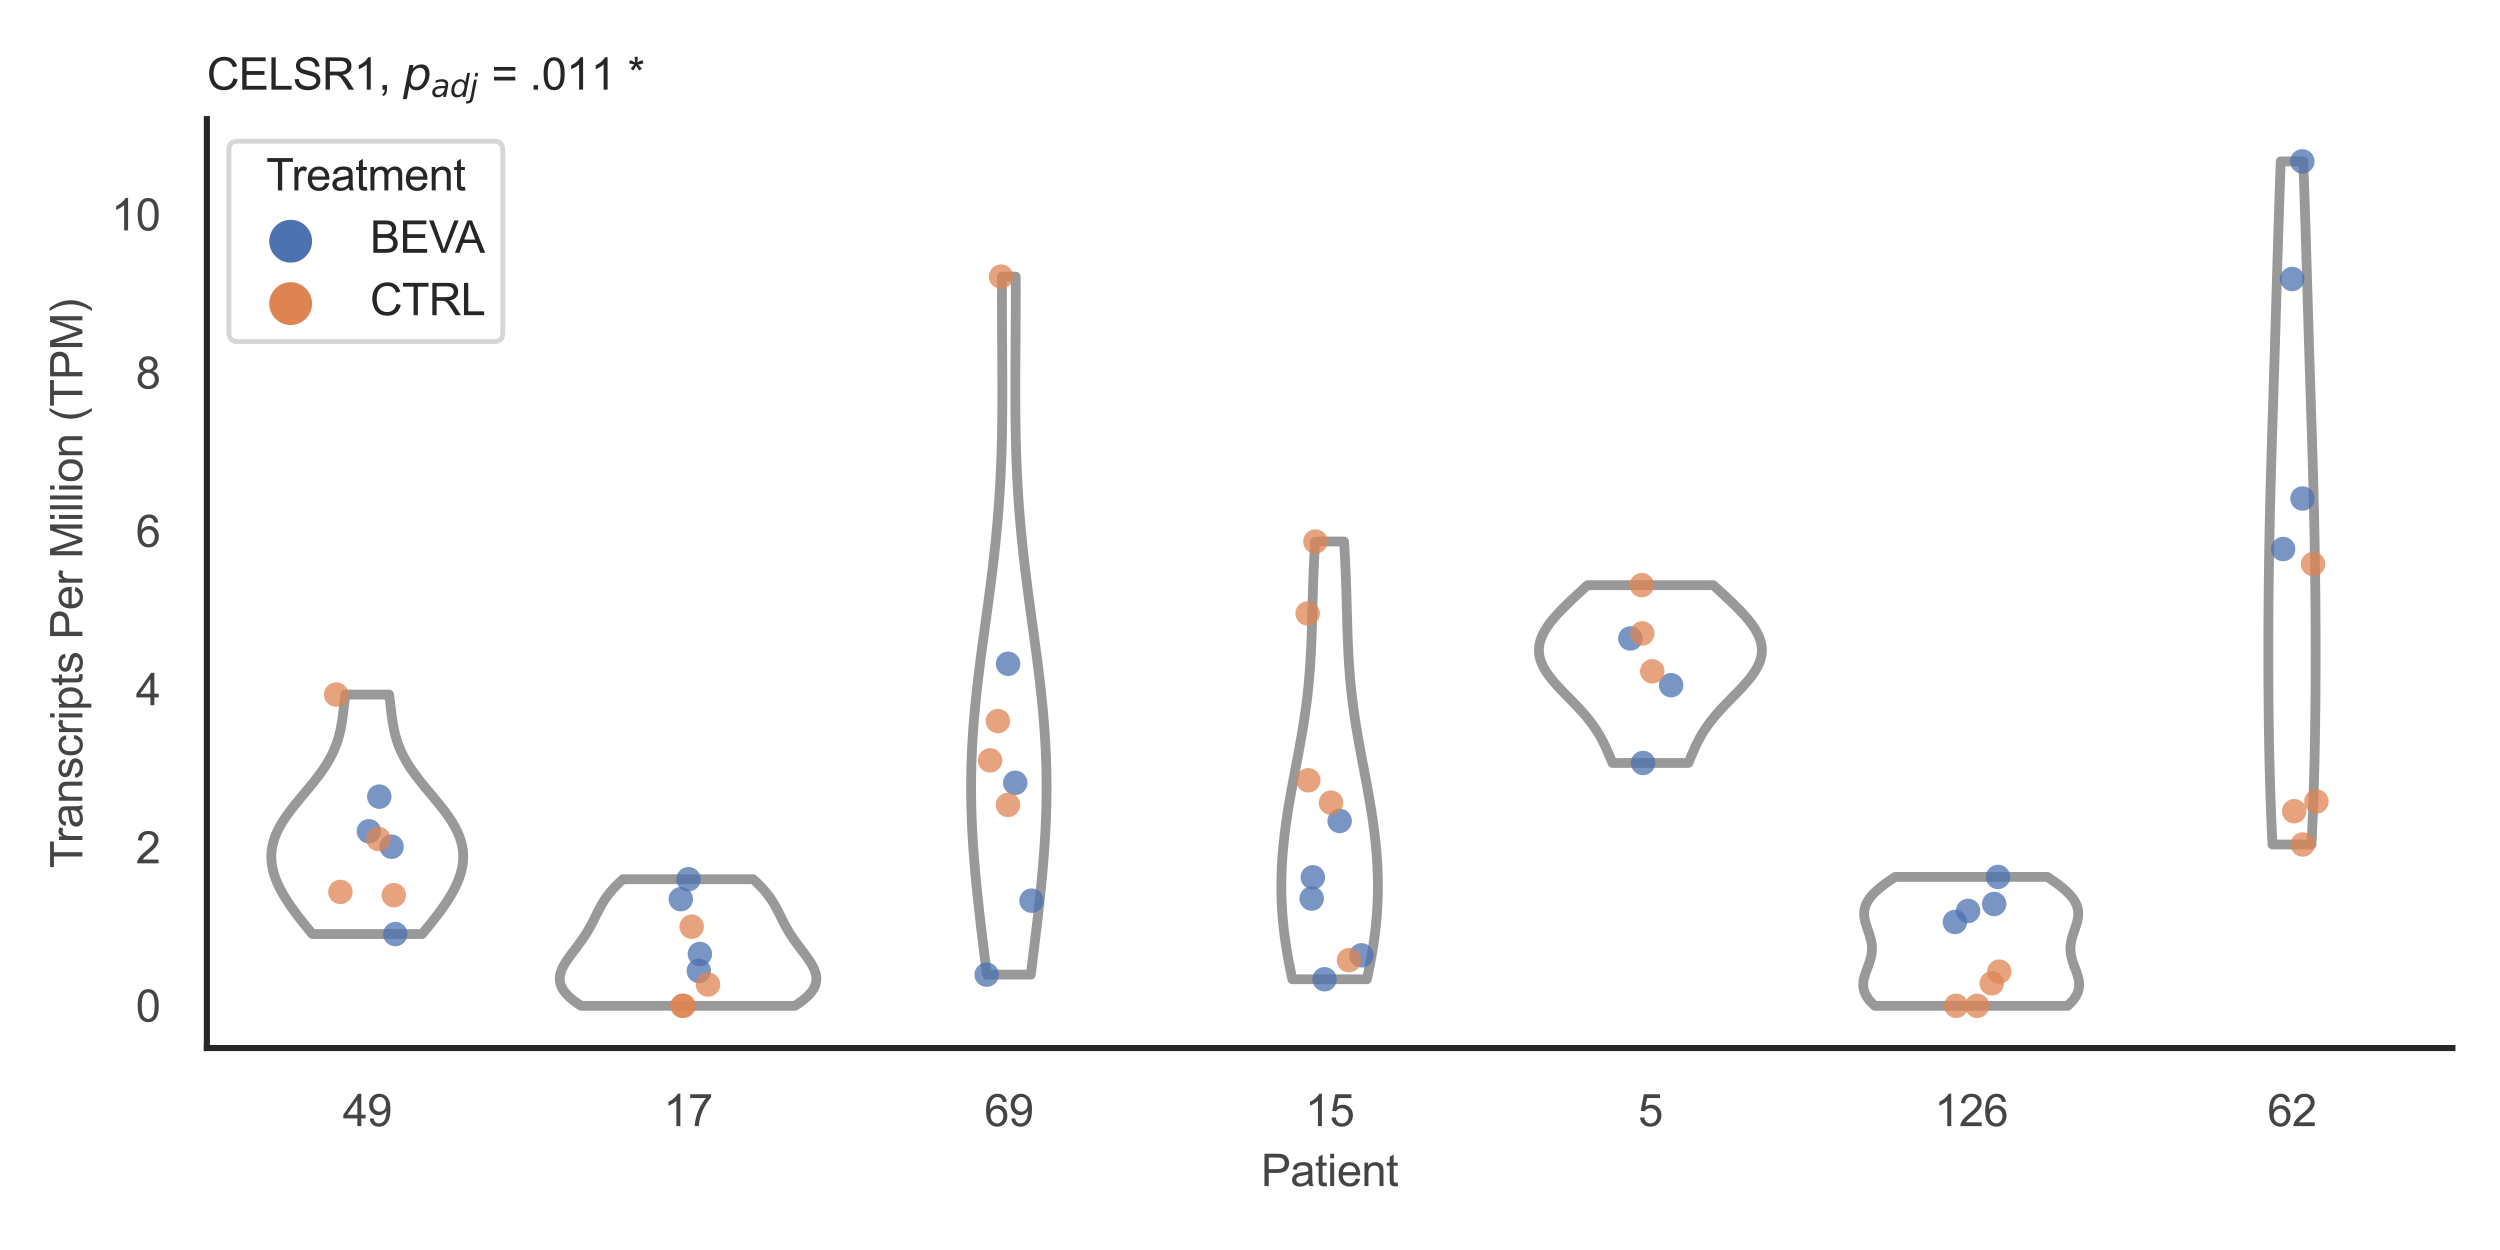 <?xml version="1.0" encoding="utf-8" standalone="no"?>
<!DOCTYPE svg PUBLIC "-//W3C//DTD SVG 1.1//EN"
  "http://www.w3.org/Graphics/SVG/1.1/DTD/svg11.dtd">
<svg xmlns:xlink="http://www.w3.org/1999/xlink" width="510.236pt" height="255.118pt" viewBox="0 0 510.236 255.118" xmlns="http://www.w3.org/2000/svg" version="1.1">
 <defs>
  <style type="text/css">*{stroke-linejoin: round; stroke-linecap: butt}</style>
 </defs>
 <g id="figure_1">
  <g id="patch_1">
   <path d="M 0 255.118 
L 510.236 255.118 
L 510.236 0 
L 0 0 
z
" style="fill: #ffffff"/>
  </g>
  <g id="axes_1">
   <g id="patch_2">
    <path d="M 42.22 213.898 
L 500.516 213.898 
L 500.516 24.32 
L 42.22 24.32 
z
" style="fill: #ffffff"/>
   </g>
   <g id="matplotlib.axis_1">
    <g id="xtick_1">
     <g id="text_1">
      <!-- 49 -->
      <g style="fill: #444444" transform="translate(69.951 229.84)scale(0.09 -0.09)">
       <defs>
        <path id="ArialMT-34" d="M 2069 0 
L 2069 1097 
L 81 1097 
L 81 1613 
L 2172 4581 
L 2631 4581 
L 2631 1613 
L 3250 1613 
L 3250 1097 
L 2631 1097 
L 2631 0 
L 2069 0 
z
M 2069 1613 
L 2069 3678 
L 634 1613 
L 2069 1613 
z
" transform="scale(0.016)"/>
        <path id="ArialMT-39" d="M 350 1059 
L 891 1109 
Q 959 728 1153 556 
Q 1347 384 1650 384 
Q 1909 384 2104 503 
Q 2300 622 2425 820 
Q 2550 1019 2634 1356 
Q 2719 1694 2719 2044 
Q 2719 2081 2716 2156 
Q 2547 1888 2255 1720 
Q 1963 1553 1622 1553 
Q 1053 1553 659 1965 
Q 266 2378 266 3053 
Q 266 3750 677 4175 
Q 1088 4600 1706 4600 
Q 2153 4600 2523 4359 
Q 2894 4119 3086 3673 
Q 3278 3228 3278 2384 
Q 3278 1506 3087 986 
Q 2897 466 2520 194 
Q 2144 -78 1638 -78 
Q 1100 -78 759 220 
Q 419 519 350 1059 
z
M 2653 3081 
Q 2653 3566 2395 3850 
Q 2138 4134 1775 4134 
Q 1400 4134 1122 3828 
Q 844 3522 844 3034 
Q 844 2597 1108 2323 
Q 1372 2050 1759 2050 
Q 2150 2050 2401 2323 
Q 2653 2597 2653 3081 
z
" transform="scale(0.016)"/>
       </defs>
       <use xlink:href="#ArialMT-34"/>
       <use xlink:href="#ArialMT-39" x="55.615"/>
      </g>
     </g>
    </g>
    <g id="xtick_2">
     <g id="text_2">
      <!-- 17 -->
      <g style="fill: #444444" transform="translate(135.421 229.84)scale(0.09 -0.09)">
       <defs>
        <path id="ArialMT-31" d="M 2384 0 
L 1822 0 
L 1822 3584 
Q 1619 3391 1289 3197 
Q 959 3003 697 2906 
L 697 3450 
Q 1169 3672 1522 3987 
Q 1875 4303 2022 4600 
L 2384 4600 
L 2384 0 
z
" transform="scale(0.016)"/>
        <path id="ArialMT-37" d="M 303 3981 
L 303 4522 
L 3269 4522 
L 3269 4084 
Q 2831 3619 2401 2847 
Q 1972 2075 1738 1259 
Q 1569 684 1522 0 
L 944 0 
Q 953 541 1156 1306 
Q 1359 2072 1739 2783 
Q 2119 3494 2547 3981 
L 303 3981 
z
" transform="scale(0.016)"/>
       </defs>
       <use xlink:href="#ArialMT-31"/>
       <use xlink:href="#ArialMT-37" x="55.615"/>
      </g>
     </g>
    </g>
    <g id="xtick_3">
     <g id="text_3">
      <!-- 69 -->
      <g style="fill: #444444" transform="translate(200.892 229.84)scale(0.09 -0.09)">
       <defs>
        <path id="ArialMT-36" d="M 3184 3459 
L 2625 3416 
Q 2550 3747 2413 3897 
Q 2184 4138 1850 4138 
Q 1581 4138 1378 3988 
Q 1113 3794 959 3422 
Q 806 3050 800 2363 
Q 1003 2672 1297 2822 
Q 1591 2972 1913 2972 
Q 2475 2972 2870 2558 
Q 3266 2144 3266 1488 
Q 3266 1056 3080 686 
Q 2894 316 2569 119 
Q 2244 -78 1831 -78 
Q 1128 -78 684 439 
Q 241 956 241 2144 
Q 241 3472 731 4075 
Q 1159 4600 1884 4600 
Q 2425 4600 2770 4297 
Q 3116 3994 3184 3459 
z
M 888 1484 
Q 888 1194 1011 928 
Q 1134 663 1356 523 
Q 1578 384 1822 384 
Q 2178 384 2434 671 
Q 2691 959 2691 1453 
Q 2691 1928 2437 2201 
Q 2184 2475 1800 2475 
Q 1419 2475 1153 2201 
Q 888 1928 888 1484 
z
" transform="scale(0.016)"/>
       </defs>
       <use xlink:href="#ArialMT-36"/>
       <use xlink:href="#ArialMT-39" x="55.615"/>
      </g>
     </g>
    </g>
    <g id="xtick_4">
     <g id="text_4">
      <!-- 15 -->
      <g style="fill: #444444" transform="translate(266.363 229.84)scale(0.09 -0.09)">
       <defs>
        <path id="ArialMT-35" d="M 266 1200 
L 856 1250 
Q 922 819 1161 601 
Q 1400 384 1738 384 
Q 2144 384 2425 690 
Q 2706 997 2706 1503 
Q 2706 1984 2436 2262 
Q 2166 2541 1728 2541 
Q 1456 2541 1237 2417 
Q 1019 2294 894 2097 
L 366 2166 
L 809 4519 
L 3088 4519 
L 3088 3981 
L 1259 3981 
L 1013 2750 
Q 1425 3038 1878 3038 
Q 2478 3038 2890 2622 
Q 3303 2206 3303 1553 
Q 3303 931 2941 478 
Q 2500 -78 1738 -78 
Q 1113 -78 717 272 
Q 322 622 266 1200 
z
" transform="scale(0.016)"/>
       </defs>
       <use xlink:href="#ArialMT-31"/>
       <use xlink:href="#ArialMT-35" x="55.615"/>
      </g>
     </g>
    </g>
    <g id="xtick_5">
     <g id="text_5">
      <!-- 5 -->
      <g style="fill: #444444" transform="translate(334.337 229.84)scale(0.09 -0.09)">
       <use xlink:href="#ArialMT-35"/>
      </g>
     </g>
    </g>
    <g id="xtick_6">
     <g id="text_6">
      <!-- 126 -->
      <g style="fill: #444444" transform="translate(394.803 229.84)scale(0.09 -0.09)">
       <defs>
        <path id="ArialMT-32" d="M 3222 541 
L 3222 0 
L 194 0 
Q 188 203 259 391 
Q 375 700 629 1000 
Q 884 1300 1366 1694 
Q 2113 2306 2375 2664 
Q 2638 3022 2638 3341 
Q 2638 3675 2398 3904 
Q 2159 4134 1775 4134 
Q 1369 4134 1125 3890 
Q 881 3647 878 3216 
L 300 3275 
Q 359 3922 746 4261 
Q 1134 4600 1788 4600 
Q 2447 4600 2831 4234 
Q 3216 3869 3216 3328 
Q 3216 3053 3103 2787 
Q 2991 2522 2730 2228 
Q 2469 1934 1863 1422 
Q 1356 997 1212 845 
Q 1069 694 975 541 
L 3222 541 
z
" transform="scale(0.016)"/>
       </defs>
       <use xlink:href="#ArialMT-31"/>
       <use xlink:href="#ArialMT-32" x="55.615"/>
       <use xlink:href="#ArialMT-36" x="111.23"/>
      </g>
     </g>
    </g>
    <g id="xtick_7">
     <g id="text_7">
      <!-- 62 -->
      <g style="fill: #444444" transform="translate(462.776 229.84)scale(0.09 -0.09)">
       <use xlink:href="#ArialMT-36"/>
       <use xlink:href="#ArialMT-32" x="55.615"/>
      </g>
     </g>
    </g>
    <g id="text_8">
     <!-- Patient -->
     <g style="fill: #444444" transform="translate(257.359 242.071)scale(0.09 -0.09)">
      <defs>
       <path id="ArialMT-50" d="M 494 0 
L 494 4581 
L 2222 4581 
Q 2678 4581 2919 4538 
Q 3256 4481 3484 4323 
Q 3713 4166 3852 3881 
Q 3991 3597 3991 3256 
Q 3991 2672 3619 2267 
Q 3247 1863 2275 1863 
L 1100 1863 
L 1100 0 
L 494 0 
z
M 1100 2403 
L 2284 2403 
Q 2872 2403 3119 2622 
Q 3366 2841 3366 3238 
Q 3366 3525 3220 3729 
Q 3075 3934 2838 4000 
Q 2684 4041 2272 4041 
L 1100 4041 
L 1100 2403 
z
" transform="scale(0.016)"/>
       <path id="ArialMT-61" d="M 2588 409 
Q 2275 144 1986 34 
Q 1697 -75 1366 -75 
Q 819 -75 525 192 
Q 231 459 231 875 
Q 231 1119 342 1320 
Q 453 1522 633 1644 
Q 813 1766 1038 1828 
Q 1203 1872 1538 1913 
Q 2219 1994 2541 2106 
Q 2544 2222 2544 2253 
Q 2544 2597 2384 2738 
Q 2169 2928 1744 2928 
Q 1347 2928 1158 2789 
Q 969 2650 878 2297 
L 328 2372 
Q 403 2725 575 2942 
Q 747 3159 1072 3276 
Q 1397 3394 1825 3394 
Q 2250 3394 2515 3294 
Q 2781 3194 2906 3042 
Q 3031 2891 3081 2659 
Q 3109 2516 3109 2141 
L 3109 1391 
Q 3109 606 3145 398 
Q 3181 191 3288 0 
L 2700 0 
Q 2613 175 2588 409 
z
M 2541 1666 
Q 2234 1541 1622 1453 
Q 1275 1403 1131 1340 
Q 988 1278 909 1158 
Q 831 1038 831 891 
Q 831 666 1001 516 
Q 1172 366 1500 366 
Q 1825 366 2078 508 
Q 2331 650 2450 897 
Q 2541 1088 2541 1459 
L 2541 1666 
z
" transform="scale(0.016)"/>
       <path id="ArialMT-74" d="M 1650 503 
L 1731 6 
Q 1494 -44 1306 -44 
Q 1000 -44 831 53 
Q 663 150 594 308 
Q 525 466 525 972 
L 525 2881 
L 113 2881 
L 113 3319 
L 525 3319 
L 525 4141 
L 1084 4478 
L 1084 3319 
L 1650 3319 
L 1650 2881 
L 1084 2881 
L 1084 941 
Q 1084 700 1114 631 
Q 1144 563 1211 522 
Q 1278 481 1403 481 
Q 1497 481 1650 503 
z
" transform="scale(0.016)"/>
       <path id="ArialMT-69" d="M 425 3934 
L 425 4581 
L 988 4581 
L 988 3934 
L 425 3934 
z
M 425 0 
L 425 3319 
L 988 3319 
L 988 0 
L 425 0 
z
" transform="scale(0.016)"/>
       <path id="ArialMT-65" d="M 2694 1069 
L 3275 997 
Q 3138 488 2766 206 
Q 2394 -75 1816 -75 
Q 1088 -75 661 373 
Q 234 822 234 1631 
Q 234 2469 665 2931 
Q 1097 3394 1784 3394 
Q 2450 3394 2872 2941 
Q 3294 2488 3294 1666 
Q 3294 1616 3291 1516 
L 816 1516 
Q 847 969 1125 678 
Q 1403 388 1819 388 
Q 2128 388 2347 550 
Q 2566 713 2694 1069 
z
M 847 1978 
L 2700 1978 
Q 2663 2397 2488 2606 
Q 2219 2931 1791 2931 
Q 1403 2931 1139 2672 
Q 875 2413 847 1978 
z
" transform="scale(0.016)"/>
       <path id="ArialMT-6e" d="M 422 0 
L 422 3319 
L 928 3319 
L 928 2847 
Q 1294 3394 1984 3394 
Q 2284 3394 2536 3286 
Q 2788 3178 2913 3003 
Q 3038 2828 3088 2588 
Q 3119 2431 3119 2041 
L 3119 0 
L 2556 0 
L 2556 2019 
Q 2556 2363 2490 2533 
Q 2425 2703 2258 2804 
Q 2091 2906 1866 2906 
Q 1506 2906 1245 2678 
Q 984 2450 984 1813 
L 984 0 
L 422 0 
z
" transform="scale(0.016)"/>
      </defs>
      <use xlink:href="#ArialMT-50"/>
      <use xlink:href="#ArialMT-61" x="66.699"/>
      <use xlink:href="#ArialMT-74" x="122.314"/>
      <use xlink:href="#ArialMT-69" x="150.098"/>
      <use xlink:href="#ArialMT-65" x="172.314"/>
      <use xlink:href="#ArialMT-6e" x="227.93"/>
      <use xlink:href="#ArialMT-74" x="283.545"/>
     </g>
    </g>
   </g>
   <g id="matplotlib.axis_2">
    <g id="ytick_1">
     <g id="text_9">
      <!-- 0 -->
      <g style="fill: #444444" transform="translate(27.715 208.502)scale(0.09 -0.09)">
       <defs>
        <path id="ArialMT-30" d="M 266 2259 
Q 266 3072 433 3567 
Q 600 4063 929 4331 
Q 1259 4600 1759 4600 
Q 2128 4600 2406 4451 
Q 2684 4303 2865 4023 
Q 3047 3744 3150 3342 
Q 3253 2941 3253 2259 
Q 3253 1453 3087 958 
Q 2922 463 2592 192 
Q 2263 -78 1759 -78 
Q 1097 -78 719 397 
Q 266 969 266 2259 
z
M 844 2259 
Q 844 1131 1108 757 
Q 1372 384 1759 384 
Q 2147 384 2411 759 
Q 2675 1134 2675 2259 
Q 2675 3391 2411 3762 
Q 2147 4134 1753 4134 
Q 1366 4134 1134 3806 
Q 844 3388 844 2259 
z
" transform="scale(0.016)"/>
       </defs>
       <use xlink:href="#ArialMT-30"/>
      </g>
     </g>
    </g>
    <g id="ytick_2">
     <g id="text_10">
      <!-- 2 -->
      <g style="fill: #444444" transform="translate(27.715 176.207)scale(0.09 -0.09)">
       <use xlink:href="#ArialMT-32"/>
      </g>
     </g>
    </g>
    <g id="ytick_3">
     <g id="text_11">
      <!-- 4 -->
      <g style="fill: #444444" transform="translate(27.715 143.911)scale(0.09 -0.09)">
       <use xlink:href="#ArialMT-34"/>
      </g>
     </g>
    </g>
    <g id="ytick_4">
     <g id="text_12">
      <!-- 6 -->
      <g style="fill: #444444" transform="translate(27.715 111.616)scale(0.09 -0.09)">
       <use xlink:href="#ArialMT-36"/>
      </g>
     </g>
    </g>
    <g id="ytick_5">
     <g id="text_13">
      <!-- 8 -->
      <g style="fill: #444444" transform="translate(27.715 79.32)scale(0.09 -0.09)">
       <defs>
        <path id="ArialMT-38" d="M 1131 2484 
Q 781 2613 612 2850 
Q 444 3088 444 3419 
Q 444 3919 803 4259 
Q 1163 4600 1759 4600 
Q 2359 4600 2725 4251 
Q 3091 3903 3091 3403 
Q 3091 3084 2923 2848 
Q 2756 2613 2416 2484 
Q 2838 2347 3058 2040 
Q 3278 1734 3278 1309 
Q 3278 722 2862 322 
Q 2447 -78 1769 -78 
Q 1091 -78 675 323 
Q 259 725 259 1325 
Q 259 1772 486 2073 
Q 713 2375 1131 2484 
z
M 1019 3438 
Q 1019 3113 1228 2906 
Q 1438 2700 1772 2700 
Q 2097 2700 2305 2904 
Q 2513 3109 2513 3406 
Q 2513 3716 2298 3927 
Q 2084 4138 1766 4138 
Q 1444 4138 1231 3931 
Q 1019 3725 1019 3438 
z
M 838 1322 
Q 838 1081 952 856 
Q 1066 631 1291 507 
Q 1516 384 1775 384 
Q 2178 384 2440 643 
Q 2703 903 2703 1303 
Q 2703 1709 2433 1975 
Q 2163 2241 1756 2241 
Q 1359 2241 1098 1978 
Q 838 1716 838 1322 
z
" transform="scale(0.016)"/>
       </defs>
       <use xlink:href="#ArialMT-38"/>
      </g>
     </g>
    </g>
    <g id="ytick_6">
     <g id="text_14">
      <!-- 10 -->
      <g style="fill: #444444" transform="translate(22.71 47.025)scale(0.09 -0.09)">
       <use xlink:href="#ArialMT-31"/>
       <use xlink:href="#ArialMT-30" x="55.615"/>
      </g>
     </g>
    </g>
    <g id="text_15">
     <!-- Transcripts Per Million (TPM) -->
     <g style="fill: #444444" transform="translate(16.816 177.194)rotate(-90)scale(0.09 -0.09)">
      <defs>
       <path id="ArialMT-54" d="M 1659 0 
L 1659 4041 
L 150 4041 
L 150 4581 
L 3781 4581 
L 3781 4041 
L 2266 4041 
L 2266 0 
L 1659 0 
z
" transform="scale(0.016)"/>
       <path id="ArialMT-72" d="M 416 0 
L 416 3319 
L 922 3319 
L 922 2816 
Q 1116 3169 1280 3281 
Q 1444 3394 1641 3394 
Q 1925 3394 2219 3213 
L 2025 2691 
Q 1819 2813 1613 2813 
Q 1428 2813 1281 2702 
Q 1134 2591 1072 2394 
Q 978 2094 978 1738 
L 978 0 
L 416 0 
z
" transform="scale(0.016)"/>
       <path id="ArialMT-73" d="M 197 991 
L 753 1078 
Q 800 744 1014 566 
Q 1228 388 1613 388 
Q 2000 388 2187 545 
Q 2375 703 2375 916 
Q 2375 1106 2209 1216 
Q 2094 1291 1634 1406 
Q 1016 1563 777 1677 
Q 538 1791 414 1992 
Q 291 2194 291 2438 
Q 291 2659 392 2848 
Q 494 3038 669 3163 
Q 800 3259 1026 3326 
Q 1253 3394 1513 3394 
Q 1903 3394 2198 3281 
Q 2494 3169 2634 2976 
Q 2775 2784 2828 2463 
L 2278 2388 
Q 2241 2644 2061 2787 
Q 1881 2931 1553 2931 
Q 1166 2931 1000 2803 
Q 834 2675 834 2503 
Q 834 2394 903 2306 
Q 972 2216 1119 2156 
Q 1203 2125 1616 2013 
Q 2213 1853 2448 1751 
Q 2684 1650 2818 1456 
Q 2953 1263 2953 975 
Q 2953 694 2789 445 
Q 2625 197 2315 61 
Q 2006 -75 1616 -75 
Q 969 -75 630 194 
Q 291 463 197 991 
z
" transform="scale(0.016)"/>
       <path id="ArialMT-63" d="M 2588 1216 
L 3141 1144 
Q 3050 572 2676 248 
Q 2303 -75 1759 -75 
Q 1078 -75 664 370 
Q 250 816 250 1647 
Q 250 2184 428 2587 
Q 606 2991 970 3192 
Q 1334 3394 1763 3394 
Q 2303 3394 2647 3120 
Q 2991 2847 3088 2344 
L 2541 2259 
Q 2463 2594 2264 2762 
Q 2066 2931 1784 2931 
Q 1359 2931 1093 2626 
Q 828 2322 828 1663 
Q 828 994 1084 691 
Q 1341 388 1753 388 
Q 2084 388 2306 591 
Q 2528 794 2588 1216 
z
" transform="scale(0.016)"/>
       <path id="ArialMT-70" d="M 422 -1272 
L 422 3319 
L 934 3319 
L 934 2888 
Q 1116 3141 1344 3267 
Q 1572 3394 1897 3394 
Q 2322 3394 2647 3175 
Q 2972 2956 3137 2557 
Q 3303 2159 3303 1684 
Q 3303 1175 3120 767 
Q 2938 359 2589 142 
Q 2241 -75 1856 -75 
Q 1575 -75 1351 44 
Q 1128 163 984 344 
L 984 -1272 
L 422 -1272 
z
M 931 1641 
Q 931 1000 1190 694 
Q 1450 388 1819 388 
Q 2194 388 2461 705 
Q 2728 1022 2728 1688 
Q 2728 2322 2467 2637 
Q 2206 2953 1844 2953 
Q 1484 2953 1207 2617 
Q 931 2281 931 1641 
z
" transform="scale(0.016)"/>
       <path id="ArialMT-20" transform="scale(0.016)"/>
       <path id="ArialMT-4d" d="M 475 0 
L 475 4581 
L 1388 4581 
L 2472 1338 
Q 2622 884 2691 659 
Q 2769 909 2934 1394 
L 4031 4581 
L 4847 4581 
L 4847 0 
L 4263 0 
L 4263 3834 
L 2931 0 
L 2384 0 
L 1059 3900 
L 1059 0 
L 475 0 
z
" transform="scale(0.016)"/>
       <path id="ArialMT-6c" d="M 409 0 
L 409 4581 
L 972 4581 
L 972 0 
L 409 0 
z
" transform="scale(0.016)"/>
       <path id="ArialMT-6f" d="M 213 1659 
Q 213 2581 725 3025 
Q 1153 3394 1769 3394 
Q 2453 3394 2887 2945 
Q 3322 2497 3322 1706 
Q 3322 1066 3130 698 
Q 2938 331 2570 128 
Q 2203 -75 1769 -75 
Q 1072 -75 642 372 
Q 213 819 213 1659 
z
M 791 1659 
Q 791 1022 1069 705 
Q 1347 388 1769 388 
Q 2188 388 2466 706 
Q 2744 1025 2744 1678 
Q 2744 2294 2464 2611 
Q 2184 2928 1769 2928 
Q 1347 2928 1069 2612 
Q 791 2297 791 1659 
z
" transform="scale(0.016)"/>
       <path id="ArialMT-28" d="M 1497 -1347 
Q 1031 -759 709 28 
Q 388 816 388 1659 
Q 388 2403 628 3084 
Q 909 3875 1497 4659 
L 1900 4659 
Q 1522 4009 1400 3731 
Q 1209 3300 1100 2831 
Q 966 2247 966 1656 
Q 966 153 1900 -1347 
L 1497 -1347 
z
" transform="scale(0.016)"/>
       <path id="ArialMT-29" d="M 791 -1347 
L 388 -1347 
Q 1322 153 1322 1656 
Q 1322 2244 1188 2822 
Q 1081 3291 891 3722 
Q 769 4003 388 4659 
L 791 4659 
Q 1378 3875 1659 3084 
Q 1900 2403 1900 1659 
Q 1900 816 1576 28 
Q 1253 -759 791 -1347 
z
" transform="scale(0.016)"/>
      </defs>
      <use xlink:href="#ArialMT-54"/>
      <use xlink:href="#ArialMT-72" x="57.334"/>
      <use xlink:href="#ArialMT-61" x="90.635"/>
      <use xlink:href="#ArialMT-6e" x="146.25"/>
      <use xlink:href="#ArialMT-73" x="201.865"/>
      <use xlink:href="#ArialMT-63" x="251.865"/>
      <use xlink:href="#ArialMT-72" x="301.865"/>
      <use xlink:href="#ArialMT-69" x="335.166"/>
      <use xlink:href="#ArialMT-70" x="357.383"/>
      <use xlink:href="#ArialMT-74" x="412.998"/>
      <use xlink:href="#ArialMT-73" x="440.781"/>
      <use xlink:href="#ArialMT-20" x="490.781"/>
      <use xlink:href="#ArialMT-50" x="518.564"/>
      <use xlink:href="#ArialMT-65" x="585.264"/>
      <use xlink:href="#ArialMT-72" x="640.879"/>
      <use xlink:href="#ArialMT-20" x="674.18"/>
      <use xlink:href="#ArialMT-4d" x="701.963"/>
      <use xlink:href="#ArialMT-69" x="785.264"/>
      <use xlink:href="#ArialMT-6c" x="807.48"/>
      <use xlink:href="#ArialMT-6c" x="829.697"/>
      <use xlink:href="#ArialMT-69" x="851.914"/>
      <use xlink:href="#ArialMT-6f" x="874.131"/>
      <use xlink:href="#ArialMT-6e" x="929.746"/>
      <use xlink:href="#ArialMT-20" x="985.361"/>
      <use xlink:href="#ArialMT-28" x="1013.145"/>
      <use xlink:href="#ArialMT-54" x="1046.445"/>
      <use xlink:href="#ArialMT-50" x="1107.529"/>
      <use xlink:href="#ArialMT-4d" x="1174.229"/>
      <use xlink:href="#ArialMT-29" x="1257.529"/>
     </g>
    </g>
   </g>
   <g id="PolyCollection_1">
    <defs>
     <path id="mab2b86005b" d="M 86.154 -64.485 
L 63.757 -64.485 
L 63.351 -64.979 
L 62.946 -65.472 
L 62.544 -65.966 
L 62.145 -66.46 
L 61.75 -66.954 
L 61.36 -67.447 
L 60.975 -67.941 
L 60.598 -68.435 
L 60.227 -68.929 
L 59.865 -69.422 
L 59.512 -69.916 
L 59.168 -70.41 
L 58.835 -70.903 
L 58.513 -71.397 
L 58.203 -71.891 
L 57.905 -72.385 
L 57.62 -72.878 
L 57.349 -73.372 
L 57.093 -73.866 
L 56.852 -74.36 
L 56.627 -74.853 
L 56.419 -75.347 
L 56.227 -75.841 
L 56.054 -76.334 
L 55.898 -76.828 
L 55.762 -77.322 
L 55.646 -77.816 
L 55.549 -78.309 
L 55.473 -78.803 
L 55.419 -79.297 
L 55.385 -79.791 
L 55.374 -80.284 
L 55.385 -80.778 
L 55.418 -81.272 
L 55.474 -81.765 
L 55.553 -82.259 
L 55.655 -82.753 
L 55.779 -83.247 
L 55.926 -83.74 
L 56.096 -84.234 
L 56.287 -84.728 
L 56.5 -85.222 
L 56.734 -85.715 
L 56.988 -86.209 
L 57.262 -86.703 
L 57.554 -87.196 
L 57.864 -87.69 
L 58.191 -88.184 
L 58.532 -88.678 
L 58.888 -89.171 
L 59.256 -89.665 
L 59.635 -90.159 
L 60.024 -90.653 
L 60.421 -91.146 
L 60.824 -91.64 
L 61.233 -92.134 
L 61.644 -92.628 
L 62.057 -93.121 
L 62.469 -93.615 
L 62.88 -94.109 
L 63.288 -94.602 
L 63.691 -95.096 
L 64.087 -95.59 
L 64.476 -96.084 
L 64.855 -96.577 
L 65.224 -97.071 
L 65.582 -97.565 
L 65.927 -98.059 
L 66.259 -98.552 
L 66.577 -99.046 
L 66.881 -99.54 
L 67.169 -100.033 
L 67.441 -100.527 
L 67.698 -101.021 
L 67.938 -101.515 
L 68.163 -102.008 
L 68.373 -102.502 
L 68.567 -102.996 
L 68.746 -103.49 
L 68.911 -103.983 
L 69.062 -104.477 
L 69.2 -104.971 
L 69.325 -105.464 
L 69.44 -105.958 
L 69.544 -106.452 
L 69.639 -106.946 
L 69.726 -107.439 
L 69.805 -107.933 
L 69.878 -108.427 
L 69.946 -108.921 
L 70.011 -109.414 
L 70.072 -109.908 
L 70.131 -110.402 
L 70.189 -110.895 
L 70.246 -111.389 
L 70.305 -111.883 
L 70.365 -112.377 
L 70.427 -112.87 
L 70.491 -113.364 
L 79.419 -113.364 
L 79.419 -113.364 
L 79.484 -112.87 
L 79.546 -112.377 
L 79.606 -111.883 
L 79.665 -111.389 
L 79.722 -110.895 
L 79.78 -110.402 
L 79.839 -109.908 
L 79.9 -109.414 
L 79.964 -108.921 
L 80.033 -108.427 
L 80.106 -107.933 
L 80.185 -107.439 
L 80.272 -106.946 
L 80.367 -106.452 
L 80.471 -105.958 
L 80.585 -105.464 
L 80.711 -104.971 
L 80.849 -104.477 
L 81 -103.983 
L 81.165 -103.49 
L 81.344 -102.996 
L 81.538 -102.502 
L 81.748 -102.008 
L 81.973 -101.515 
L 82.213 -101.021 
L 82.47 -100.527 
L 82.742 -100.033 
L 83.03 -99.54 
L 83.334 -99.046 
L 83.651 -98.552 
L 83.983 -98.059 
L 84.329 -97.565 
L 84.686 -97.071 
L 85.056 -96.577 
L 85.435 -96.084 
L 85.824 -95.59 
L 86.22 -95.096 
L 86.623 -94.602 
L 87.03 -94.109 
L 87.441 -93.615 
L 87.854 -93.121 
L 88.267 -92.628 
L 88.678 -92.134 
L 89.087 -91.64 
L 89.49 -91.146 
L 89.887 -90.653 
L 90.276 -90.159 
L 90.655 -89.665 
L 91.023 -89.171 
L 91.379 -88.678 
L 91.72 -88.184 
L 92.047 -87.69 
L 92.356 -87.196 
L 92.649 -86.703 
L 92.922 -86.209 
L 93.177 -85.715 
L 93.411 -85.222 
L 93.624 -84.728 
L 93.815 -84.234 
L 93.984 -83.74 
L 94.132 -83.247 
L 94.256 -82.753 
L 94.358 -82.259 
L 94.437 -81.765 
L 94.493 -81.272 
L 94.526 -80.778 
L 94.537 -80.284 
L 94.526 -79.791 
L 94.492 -79.297 
L 94.438 -78.803 
L 94.362 -78.309 
L 94.265 -77.816 
L 94.149 -77.322 
L 94.012 -76.828 
L 93.857 -76.334 
L 93.684 -75.841 
L 93.492 -75.347 
L 93.284 -74.853 
L 93.059 -74.36 
L 92.818 -73.866 
L 92.562 -73.372 
L 92.291 -72.878 
L 92.006 -72.385 
L 91.708 -71.891 
L 91.398 -71.397 
L 91.076 -70.903 
L 90.743 -70.41 
L 90.399 -69.916 
L 90.046 -69.422 
L 89.684 -68.929 
L 89.313 -68.435 
L 88.935 -67.941 
L 88.551 -67.447 
L 88.161 -66.954 
L 87.766 -66.46 
L 87.367 -65.966 
L 86.965 -65.472 
L 86.56 -64.979 
L 86.154 -64.485 
z
" style="stroke: #999999; stroke-width: 2"/>
    </defs>
    <g clip-path="url(#pc51d1d33d1)">
     <use xlink:href="#mab2b86005b" x="0" y="255.118" style="fill: #ffffff; stroke: #999999; stroke-width: 2"/>
    </g>
   </g>
   <g id="PolyCollection_2">
    <defs>
     <path id="m8b164944b4" d="M 162.242 -49.837 
L 118.611 -49.837 
L 118.21 -50.098 
L 117.825 -50.359 
L 117.458 -50.62 
L 117.11 -50.881 
L 116.779 -51.142 
L 116.468 -51.403 
L 116.177 -51.664 
L 115.906 -51.925 
L 115.655 -52.186 
L 115.425 -52.447 
L 115.215 -52.708 
L 115.027 -52.969 
L 114.859 -53.23 
L 114.711 -53.491 
L 114.584 -53.752 
L 114.478 -54.013 
L 114.392 -54.274 
L 114.325 -54.535 
L 114.277 -54.796 
L 114.249 -55.057 
L 114.238 -55.318 
L 114.245 -55.579 
L 114.269 -55.84 
L 114.31 -56.101 
L 114.366 -56.362 
L 114.437 -56.623 
L 114.522 -56.884 
L 114.62 -57.145 
L 114.731 -57.406 
L 114.854 -57.667 
L 114.987 -57.928 
L 115.131 -58.189 
L 115.283 -58.45 
L 115.444 -58.711 
L 115.612 -58.972 
L 115.786 -59.233 
L 115.966 -59.494 
L 116.151 -59.755 
L 116.341 -60.016 
L 116.533 -60.277 
L 116.728 -60.538 
L 116.924 -60.799 
L 117.122 -61.06 
L 117.32 -61.321 
L 117.518 -61.582 
L 117.715 -61.843 
L 117.911 -62.104 
L 118.106 -62.365 
L 118.297 -62.626 
L 118.487 -62.887 
L 118.673 -63.147 
L 118.856 -63.408 
L 119.036 -63.669 
L 119.212 -63.93 
L 119.384 -64.191 
L 119.552 -64.452 
L 119.716 -64.713 
L 119.876 -64.974 
L 120.032 -65.235 
L 120.184 -65.496 
L 120.332 -65.757 
L 120.477 -66.018 
L 120.619 -66.279 
L 120.758 -66.54 
L 120.895 -66.801 
L 121.029 -67.062 
L 121.161 -67.323 
L 121.292 -67.584 
L 121.421 -67.845 
L 121.551 -68.106 
L 121.68 -68.367 
L 121.81 -68.628 
L 121.94 -68.889 
L 122.073 -69.15 
L 122.207 -69.411 
L 122.344 -69.672 
L 122.485 -69.933 
L 122.629 -70.194 
L 122.777 -70.455 
L 122.93 -70.716 
L 123.088 -70.977 
L 123.252 -71.238 
L 123.422 -71.499 
L 123.598 -71.76 
L 123.781 -72.021 
L 123.971 -72.282 
L 124.168 -72.543 
L 124.373 -72.804 
L 124.586 -73.065 
L 124.807 -73.326 
L 125.035 -73.587 
L 125.272 -73.848 
L 125.516 -74.109 
L 125.769 -74.37 
L 126.029 -74.631 
L 126.297 -74.892 
L 126.572 -75.153 
L 126.855 -75.414 
L 127.144 -75.675 
L 153.709 -75.675 
L 153.709 -75.675 
L 153.998 -75.414 
L 154.28 -75.153 
L 154.556 -74.892 
L 154.823 -74.631 
L 155.084 -74.37 
L 155.336 -74.109 
L 155.581 -73.848 
L 155.817 -73.587 
L 156.046 -73.326 
L 156.267 -73.065 
L 156.479 -72.804 
L 156.684 -72.543 
L 156.882 -72.282 
L 157.072 -72.021 
L 157.255 -71.76 
L 157.431 -71.499 
L 157.601 -71.238 
L 157.765 -70.977 
L 157.923 -70.716 
L 158.076 -70.455 
L 158.224 -70.194 
L 158.368 -69.933 
L 158.508 -69.672 
L 158.645 -69.411 
L 158.78 -69.15 
L 158.912 -68.889 
L 159.043 -68.628 
L 159.173 -68.367 
L 159.302 -68.106 
L 159.431 -67.845 
L 159.561 -67.584 
L 159.692 -67.323 
L 159.824 -67.062 
L 159.958 -66.801 
L 160.094 -66.54 
L 160.233 -66.279 
L 160.375 -66.018 
L 160.52 -65.757 
L 160.669 -65.496 
L 160.821 -65.235 
L 160.977 -64.974 
L 161.137 -64.713 
L 161.301 -64.452 
L 161.469 -64.191 
L 161.641 -63.93 
L 161.817 -63.669 
L 161.996 -63.408 
L 162.18 -63.147 
L 162.366 -62.887 
L 162.555 -62.626 
L 162.747 -62.365 
L 162.941 -62.104 
L 163.137 -61.843 
L 163.334 -61.582 
L 163.532 -61.321 
L 163.731 -61.06 
L 163.928 -60.799 
L 164.125 -60.538 
L 164.32 -60.277 
L 164.512 -60.016 
L 164.701 -59.755 
L 164.886 -59.494 
L 165.066 -59.233 
L 165.241 -58.972 
L 165.409 -58.711 
L 165.569 -58.45 
L 165.722 -58.189 
L 165.865 -57.928 
L 165.999 -57.667 
L 166.121 -57.406 
L 166.232 -57.145 
L 166.331 -56.884 
L 166.416 -56.623 
L 166.487 -56.362 
L 166.543 -56.101 
L 166.583 -55.84 
L 166.608 -55.579 
L 166.615 -55.318 
L 166.604 -55.057 
L 166.575 -54.796 
L 166.528 -54.535 
L 166.461 -54.274 
L 166.375 -54.013 
L 166.268 -53.752 
L 166.141 -53.491 
L 165.994 -53.23 
L 165.826 -52.969 
L 165.637 -52.708 
L 165.428 -52.447 
L 165.198 -52.186 
L 164.947 -51.925 
L 164.675 -51.664 
L 164.384 -51.403 
L 164.073 -51.142 
L 163.743 -50.881 
L 163.394 -50.62 
L 163.027 -50.359 
L 162.643 -50.098 
L 162.242 -49.837 
z
" style="stroke: #999999; stroke-width: 2"/>
    </defs>
    <g clip-path="url(#pc51d1d33d1)">
     <use xlink:href="#m8b164944b4" x="0" y="255.118" style="fill: #ffffff; stroke: #999999; stroke-width: 2"/>
    </g>
   </g>
   <g id="PolyCollection_3">
    <defs>
     <path id="me840dd0419" d="M 210.38 -56.197 
L 201.415 -56.197 
L 201.237 -57.636 
L 201.059 -59.075 
L 200.881 -60.514 
L 200.704 -61.953 
L 200.529 -63.392 
L 200.355 -64.831 
L 200.185 -66.27 
L 200.017 -67.709 
L 199.852 -69.148 
L 199.692 -70.587 
L 199.537 -72.026 
L 199.388 -73.465 
L 199.244 -74.904 
L 199.107 -76.343 
L 198.978 -77.782 
L 198.857 -79.221 
L 198.744 -80.66 
L 198.64 -82.099 
L 198.546 -83.538 
L 198.462 -84.977 
L 198.388 -86.416 
L 198.326 -87.855 
L 198.276 -89.294 
L 198.237 -90.733 
L 198.211 -92.172 
L 198.198 -93.611 
L 198.197 -95.05 
L 198.209 -96.49 
L 198.233 -97.929 
L 198.271 -99.368 
L 198.322 -100.807 
L 198.386 -102.246 
L 198.462 -103.685 
L 198.55 -105.124 
L 198.65 -106.563 
L 198.762 -108.002 
L 198.884 -109.441 
L 199.017 -110.88 
L 199.16 -112.319 
L 199.312 -113.758 
L 199.472 -115.197 
L 199.64 -116.636 
L 199.815 -118.075 
L 199.996 -119.514 
L 200.181 -120.953 
L 200.371 -122.392 
L 200.564 -123.831 
L 200.76 -125.27 
L 200.957 -126.709 
L 201.154 -128.148 
L 201.352 -129.587 
L 201.548 -131.026 
L 201.742 -132.465 
L 201.933 -133.904 
L 202.121 -135.344 
L 202.304 -136.783 
L 202.483 -138.222 
L 202.656 -139.661 
L 202.823 -141.1 
L 202.983 -142.539 
L 203.137 -143.978 
L 203.282 -145.417 
L 203.421 -146.856 
L 203.551 -148.295 
L 203.673 -149.734 
L 203.786 -151.173 
L 203.892 -152.612 
L 203.988 -154.051 
L 204.077 -155.49 
L 204.157 -156.929 
L 204.229 -158.368 
L 204.293 -159.807 
L 204.35 -161.246 
L 204.399 -162.685 
L 204.441 -164.124 
L 204.476 -165.563 
L 204.506 -167.002 
L 204.529 -168.441 
L 204.547 -169.88 
L 204.559 -171.319 
L 204.568 -172.758 
L 204.572 -174.197 
L 204.573 -175.637 
L 204.571 -177.076 
L 204.567 -178.515 
L 204.56 -179.954 
L 204.552 -181.393 
L 204.543 -182.832 
L 204.534 -184.271 
L 204.524 -185.71 
L 204.515 -187.149 
L 204.507 -188.588 
L 204.499 -190.027 
L 204.493 -191.466 
L 204.489 -192.905 
L 204.487 -194.344 
L 204.487 -195.783 
L 204.489 -197.222 
L 204.494 -198.661 
L 207.301 -198.661 
L 207.301 -198.661 
L 207.306 -197.222 
L 207.308 -195.783 
L 207.308 -194.344 
L 207.306 -192.905 
L 207.301 -191.466 
L 207.295 -190.027 
L 207.288 -188.588 
L 207.279 -187.149 
L 207.27 -185.71 
L 207.261 -184.271 
L 207.251 -182.832 
L 207.242 -181.393 
L 207.234 -179.954 
L 207.228 -178.515 
L 207.223 -177.076 
L 207.221 -175.637 
L 207.222 -174.197 
L 207.227 -172.758 
L 207.235 -171.319 
L 207.248 -169.88 
L 207.266 -168.441 
L 207.289 -167.002 
L 207.318 -165.563 
L 207.353 -164.124 
L 207.395 -162.685 
L 207.445 -161.246 
L 207.501 -159.807 
L 207.565 -158.368 
L 207.637 -156.929 
L 207.718 -155.49 
L 207.806 -154.051 
L 207.903 -152.612 
L 208.008 -151.173 
L 208.122 -149.734 
L 208.244 -148.295 
L 208.374 -146.856 
L 208.512 -145.417 
L 208.658 -143.978 
L 208.811 -142.539 
L 208.971 -141.1 
L 209.138 -139.661 
L 209.311 -138.222 
L 209.49 -136.783 
L 209.673 -135.344 
L 209.861 -133.904 
L 210.053 -132.465 
L 210.247 -131.026 
L 210.443 -129.587 
L 210.64 -128.148 
L 210.838 -126.709 
L 211.035 -125.27 
L 211.23 -123.831 
L 211.423 -122.392 
L 211.613 -120.953 
L 211.799 -119.514 
L 211.979 -118.075 
L 212.154 -116.636 
L 212.322 -115.197 
L 212.482 -113.758 
L 212.634 -112.319 
L 212.777 -110.88 
L 212.91 -109.441 
L 213.033 -108.002 
L 213.144 -106.563 
L 213.245 -105.124 
L 213.333 -103.685 
L 213.409 -102.246 
L 213.472 -100.807 
L 213.523 -99.368 
L 213.561 -97.929 
L 213.586 -96.49 
L 213.598 -95.05 
L 213.597 -93.611 
L 213.583 -92.172 
L 213.557 -90.733 
L 213.519 -89.294 
L 213.468 -87.855 
L 213.406 -86.416 
L 213.333 -84.977 
L 213.249 -83.538 
L 213.155 -82.099 
L 213.051 -80.66 
L 212.938 -79.221 
L 212.816 -77.782 
L 212.687 -76.343 
L 212.55 -74.904 
L 212.407 -73.465 
L 212.257 -72.026 
L 212.102 -70.587 
L 211.942 -69.148 
L 211.778 -67.709 
L 211.61 -66.27 
L 211.439 -64.831 
L 211.266 -63.392 
L 211.09 -61.953 
L 210.913 -60.514 
L 210.736 -59.075 
L 210.557 -57.636 
L 210.38 -56.197 
z
" style="stroke: #999999; stroke-width: 2"/>
    </defs>
    <g clip-path="url(#pc51d1d33d1)">
     <use xlink:href="#me840dd0419" x="0" y="255.118" style="fill: #ffffff; stroke: #999999; stroke-width: 2"/>
    </g>
   </g>
   <g id="PolyCollection_4">
    <defs>
     <path id="md263dcb991" d="M 278.97 -55.255 
L 263.766 -55.255 
L 263.57 -56.157 
L 263.38 -57.06 
L 263.198 -57.962 
L 263.023 -58.865 
L 262.856 -59.767 
L 262.698 -60.67 
L 262.549 -61.572 
L 262.409 -62.474 
L 262.278 -63.377 
L 262.158 -64.279 
L 262.047 -65.182 
L 261.947 -66.084 
L 261.856 -66.987 
L 261.777 -67.889 
L 261.708 -68.791 
L 261.649 -69.694 
L 261.601 -70.596 
L 261.564 -71.499 
L 261.537 -72.401 
L 261.521 -73.303 
L 261.515 -74.206 
L 261.52 -75.108 
L 261.535 -76.011 
L 261.56 -76.913 
L 261.595 -77.816 
L 261.64 -78.718 
L 261.694 -79.62 
L 261.758 -80.523 
L 261.831 -81.425 
L 261.912 -82.328 
L 262.002 -83.23 
L 262.101 -84.133 
L 262.207 -85.035 
L 262.321 -85.937 
L 262.443 -86.84 
L 262.571 -87.742 
L 262.705 -88.645 
L 262.846 -89.547 
L 262.992 -90.449 
L 263.143 -91.352 
L 263.298 -92.254 
L 263.458 -93.157 
L 263.621 -94.059 
L 263.786 -94.962 
L 263.954 -95.864 
L 264.124 -96.766 
L 264.295 -97.669 
L 264.466 -98.571 
L 264.637 -99.474 
L 264.808 -100.376 
L 264.977 -101.279 
L 265.144 -102.181 
L 265.308 -103.083 
L 265.47 -103.986 
L 265.628 -104.888 
L 265.782 -105.791 
L 265.931 -106.693 
L 266.075 -107.595 
L 266.214 -108.498 
L 266.347 -109.4 
L 266.475 -110.303 
L 266.596 -111.205 
L 266.711 -112.108 
L 266.819 -113.01 
L 266.921 -113.912 
L 267.016 -114.815 
L 267.104 -115.717 
L 267.186 -116.62 
L 267.262 -117.522 
L 267.331 -118.425 
L 267.395 -119.327 
L 267.453 -120.229 
L 267.506 -121.132 
L 267.554 -122.034 
L 267.598 -122.937 
L 267.637 -123.839 
L 267.673 -124.741 
L 267.705 -125.644 
L 267.735 -126.546 
L 267.763 -127.449 
L 267.789 -128.351 
L 267.814 -129.254 
L 267.838 -130.156 
L 267.861 -131.058 
L 267.885 -131.961 
L 267.91 -132.863 
L 267.936 -133.766 
L 267.963 -134.668 
L 267.992 -135.571 
L 268.023 -136.473 
L 268.056 -137.375 
L 268.092 -138.278 
L 268.13 -139.18 
L 268.172 -140.083 
L 268.217 -140.985 
L 268.264 -141.887 
L 268.316 -142.79 
L 268.37 -143.692 
L 268.427 -144.595 
L 274.309 -144.595 
L 274.309 -144.595 
L 274.366 -143.692 
L 274.421 -142.79 
L 274.472 -141.887 
L 274.52 -140.985 
L 274.564 -140.083 
L 274.606 -139.18 
L 274.645 -138.278 
L 274.68 -137.375 
L 274.714 -136.473 
L 274.745 -135.571 
L 274.773 -134.668 
L 274.8 -133.766 
L 274.826 -132.863 
L 274.851 -131.961 
L 274.875 -131.058 
L 274.899 -130.156 
L 274.923 -129.254 
L 274.947 -128.351 
L 274.973 -127.449 
L 275.001 -126.546 
L 275.031 -125.644 
L 275.064 -124.741 
L 275.099 -123.839 
L 275.139 -122.937 
L 275.182 -122.034 
L 275.23 -121.132 
L 275.283 -120.229 
L 275.341 -119.327 
L 275.405 -118.425 
L 275.474 -117.522 
L 275.55 -116.62 
L 275.632 -115.717 
L 275.721 -114.815 
L 275.816 -113.912 
L 275.917 -113.01 
L 276.026 -112.108 
L 276.14 -111.205 
L 276.261 -110.303 
L 276.389 -109.4 
L 276.522 -108.498 
L 276.661 -107.595 
L 276.805 -106.693 
L 276.955 -105.791 
L 277.108 -104.888 
L 277.266 -103.986 
L 277.428 -103.083 
L 277.592 -102.181 
L 277.76 -101.279 
L 277.929 -100.376 
L 278.099 -99.474 
L 278.27 -98.571 
L 278.441 -97.669 
L 278.612 -96.766 
L 278.782 -95.864 
L 278.95 -94.962 
L 279.116 -94.059 
L 279.278 -93.157 
L 279.438 -92.254 
L 279.594 -91.352 
L 279.745 -90.449 
L 279.89 -89.547 
L 280.031 -88.645 
L 280.165 -87.742 
L 280.294 -86.84 
L 280.415 -85.937 
L 280.529 -85.035 
L 280.635 -84.133 
L 280.734 -83.23 
L 280.824 -82.328 
L 280.906 -81.425 
L 280.978 -80.523 
L 281.042 -79.62 
L 281.096 -78.718 
L 281.141 -77.816 
L 281.176 -76.913 
L 281.201 -76.011 
L 281.216 -75.108 
L 281.221 -74.206 
L 281.215 -73.303 
L 281.199 -72.401 
L 281.172 -71.499 
L 281.135 -70.596 
L 281.087 -69.694 
L 281.029 -68.791 
L 280.96 -67.889 
L 280.88 -66.987 
L 280.79 -66.084 
L 280.689 -65.182 
L 280.579 -64.279 
L 280.458 -63.377 
L 280.327 -62.474 
L 280.187 -61.572 
L 280.038 -60.67 
L 279.88 -59.767 
L 279.713 -58.865 
L 279.539 -57.962 
L 279.356 -57.06 
L 279.167 -56.157 
L 278.97 -55.255 
z
" style="stroke: #999999; stroke-width: 2"/>
    </defs>
    <g clip-path="url(#pc51d1d33d1)">
     <use xlink:href="#md263dcb991" x="0" y="255.118" style="fill: #ffffff; stroke: #999999; stroke-width: 2"/>
    </g>
   </g>
   <g id="PolyCollection_5">
    <defs>
     <path id="m22c341ff47" d="M 344.585 -99.402 
L 329.093 -99.402 
L 328.94 -99.769 
L 328.786 -100.135 
L 328.633 -100.502 
L 328.478 -100.868 
L 328.321 -101.235 
L 328.163 -101.601 
L 328.001 -101.968 
L 327.837 -102.335 
L 327.668 -102.701 
L 327.495 -103.068 
L 327.316 -103.434 
L 327.132 -103.801 
L 326.941 -104.167 
L 326.744 -104.534 
L 326.538 -104.901 
L 326.325 -105.267 
L 326.104 -105.634 
L 325.874 -106 
L 325.634 -106.367 
L 325.386 -106.733 
L 325.128 -107.1 
L 324.86 -107.467 
L 324.583 -107.833 
L 324.297 -108.2 
L 324.002 -108.566 
L 323.697 -108.933 
L 323.384 -109.299 
L 323.064 -109.666 
L 322.735 -110.032 
L 322.4 -110.399 
L 322.058 -110.766 
L 321.712 -111.132 
L 321.36 -111.499 
L 321.005 -111.865 
L 320.648 -112.232 
L 320.289 -112.598 
L 319.929 -112.965 
L 319.571 -113.332 
L 319.214 -113.698 
L 318.86 -114.065 
L 318.511 -114.431 
L 318.167 -114.798 
L 317.83 -115.164 
L 317.5 -115.531 
L 317.18 -115.898 
L 316.871 -116.264 
L 316.573 -116.631 
L 316.287 -116.997 
L 316.015 -117.364 
L 315.758 -117.73 
L 315.516 -118.097 
L 315.291 -118.464 
L 315.083 -118.83 
L 314.894 -119.197 
L 314.723 -119.563 
L 314.571 -119.93 
L 314.44 -120.296 
L 314.329 -120.663 
L 314.238 -121.029 
L 314.168 -121.396 
L 314.12 -121.763 
L 314.093 -122.129 
L 314.087 -122.496 
L 314.103 -122.862 
L 314.139 -123.229 
L 314.197 -123.595 
L 314.275 -123.962 
L 314.374 -124.329 
L 314.492 -124.695 
L 314.63 -125.062 
L 314.787 -125.428 
L 314.962 -125.795 
L 315.155 -126.161 
L 315.365 -126.528 
L 315.592 -126.895 
L 315.835 -127.261 
L 316.092 -127.628 
L 316.364 -127.994 
L 316.649 -128.361 
L 316.947 -128.727 
L 317.257 -129.094 
L 317.578 -129.461 
L 317.909 -129.827 
L 318.25 -130.194 
L 318.6 -130.56 
L 318.957 -130.927 
L 319.322 -131.293 
L 319.693 -131.66 
L 320.07 -132.026 
L 320.452 -132.393 
L 320.838 -132.76 
L 321.227 -133.126 
L 321.62 -133.493 
L 322.015 -133.859 
L 322.412 -134.226 
L 322.809 -134.592 
L 323.207 -134.959 
L 323.605 -135.326 
L 324.003 -135.692 
L 349.675 -135.692 
L 349.675 -135.692 
L 350.073 -135.326 
L 350.471 -134.959 
L 350.869 -134.592 
L 351.266 -134.226 
L 351.663 -133.859 
L 352.058 -133.493 
L 352.451 -133.126 
L 352.84 -132.76 
L 353.226 -132.393 
L 353.608 -132.026 
L 353.985 -131.66 
L 354.356 -131.293 
L 354.721 -130.927 
L 355.078 -130.56 
L 355.428 -130.194 
L 355.769 -129.827 
L 356.1 -129.461 
L 356.421 -129.094 
L 356.731 -128.727 
L 357.029 -128.361 
L 357.314 -127.994 
L 357.586 -127.628 
L 357.843 -127.261 
L 358.086 -126.895 
L 358.313 -126.528 
L 358.523 -126.161 
L 358.716 -125.795 
L 358.891 -125.428 
L 359.048 -125.062 
L 359.186 -124.695 
L 359.304 -124.329 
L 359.403 -123.962 
L 359.481 -123.595 
L 359.539 -123.229 
L 359.575 -122.862 
L 359.591 -122.496 
L 359.585 -122.129 
L 359.558 -121.763 
L 359.51 -121.396 
L 359.44 -121.029 
L 359.349 -120.663 
L 359.238 -120.296 
L 359.107 -119.93 
L 358.955 -119.563 
L 358.784 -119.197 
L 358.595 -118.83 
L 358.387 -118.464 
L 358.162 -118.097 
L 357.92 -117.73 
L 357.663 -117.364 
L 357.391 -116.997 
L 357.105 -116.631 
L 356.807 -116.264 
L 356.498 -115.898 
L 356.178 -115.531 
L 355.848 -115.164 
L 355.511 -114.798 
L 355.167 -114.431 
L 354.818 -114.065 
L 354.464 -113.698 
L 354.107 -113.332 
L 353.749 -112.965 
L 353.389 -112.598 
L 353.03 -112.232 
L 352.673 -111.865 
L 352.318 -111.499 
L 351.966 -111.132 
L 351.62 -110.766 
L 351.278 -110.399 
L 350.943 -110.032 
L 350.614 -109.666 
L 350.294 -109.299 
L 349.981 -108.933 
L 349.676 -108.566 
L 349.381 -108.2 
L 349.095 -107.833 
L 348.818 -107.467 
L 348.55 -107.1 
L 348.292 -106.733 
L 348.044 -106.367 
L 347.804 -106 
L 347.574 -105.634 
L 347.353 -105.267 
L 347.14 -104.901 
L 346.934 -104.534 
L 346.737 -104.167 
L 346.546 -103.801 
L 346.362 -103.434 
L 346.183 -103.068 
L 346.01 -102.701 
L 345.841 -102.335 
L 345.677 -101.968 
L 345.515 -101.601 
L 345.357 -101.235 
L 345.2 -100.868 
L 345.045 -100.502 
L 344.892 -100.135 
L 344.738 -99.769 
L 344.585 -99.402 
z
" style="stroke: #999999; stroke-width: 2"/>
    </defs>
    <g clip-path="url(#pc51d1d33d1)">
     <use xlink:href="#m22c341ff47" x="0" y="255.118" style="fill: #ffffff; stroke: #999999; stroke-width: 2"/>
    </g>
   </g>
   <g id="PolyCollection_6">
    <defs>
     <path id="m9d6d79803f" d="M 421.98 -49.837 
L 382.64 -49.837 
L 382.351 -50.103 
L 382.08 -50.369 
L 381.828 -50.634 
L 381.595 -50.9 
L 381.381 -51.166 
L 381.186 -51.431 
L 381.011 -51.697 
L 380.855 -51.963 
L 380.719 -52.229 
L 380.602 -52.494 
L 380.504 -52.76 
L 380.424 -53.026 
L 380.363 -53.291 
L 380.319 -53.557 
L 380.292 -53.823 
L 380.28 -54.089 
L 380.284 -54.354 
L 380.303 -54.62 
L 380.334 -54.886 
L 380.378 -55.151 
L 380.432 -55.417 
L 380.497 -55.683 
L 380.57 -55.949 
L 380.651 -56.214 
L 380.738 -56.48 
L 380.83 -56.746 
L 380.926 -57.012 
L 381.024 -57.277 
L 381.123 -57.543 
L 381.222 -57.809 
L 381.32 -58.074 
L 381.416 -58.34 
L 381.509 -58.606 
L 381.596 -58.872 
L 381.679 -59.137 
L 381.755 -59.403 
L 381.824 -59.669 
L 381.885 -59.934 
L 381.937 -60.2 
L 381.981 -60.466 
L 382.015 -60.732 
L 382.039 -60.997 
L 382.053 -61.263 
L 382.057 -61.529 
L 382.051 -61.794 
L 382.035 -62.06 
L 382.01 -62.326 
L 381.974 -62.592 
L 381.93 -62.857 
L 381.878 -63.123 
L 381.817 -63.389 
L 381.749 -63.654 
L 381.675 -63.92 
L 381.596 -64.186 
L 381.512 -64.452 
L 381.424 -64.717 
L 381.334 -64.983 
L 381.243 -65.249 
L 381.151 -65.514 
L 381.06 -65.78 
L 380.972 -66.046 
L 380.887 -66.312 
L 380.806 -66.577 
L 380.731 -66.843 
L 380.663 -67.109 
L 380.604 -67.374 
L 380.553 -67.64 
L 380.512 -67.906 
L 380.483 -68.172 
L 380.466 -68.437 
L 380.462 -68.703 
L 380.472 -68.969 
L 380.497 -69.234 
L 380.537 -69.5 
L 380.593 -69.766 
L 380.666 -70.032 
L 380.755 -70.297 
L 380.862 -70.563 
L 380.986 -70.829 
L 381.128 -71.094 
L 381.287 -71.36 
L 381.464 -71.626 
L 381.659 -71.892 
L 381.871 -72.157 
L 382.1 -72.423 
L 382.345 -72.689 
L 382.607 -72.954 
L 382.885 -73.22 
L 383.177 -73.486 
L 383.485 -73.752 
L 383.806 -74.017 
L 384.14 -74.283 
L 384.486 -74.549 
L 384.844 -74.814 
L 385.213 -75.08 
L 385.591 -75.346 
L 385.979 -75.612 
L 386.374 -75.877 
L 386.775 -76.143 
L 417.844 -76.143 
L 417.844 -76.143 
L 418.246 -75.877 
L 418.641 -75.612 
L 419.028 -75.346 
L 419.407 -75.08 
L 419.775 -74.814 
L 420.133 -74.549 
L 420.48 -74.283 
L 420.814 -74.017 
L 421.135 -73.752 
L 421.442 -73.486 
L 421.735 -73.22 
L 422.013 -72.954 
L 422.275 -72.689 
L 422.52 -72.423 
L 422.749 -72.157 
L 422.961 -71.892 
L 423.156 -71.626 
L 423.333 -71.36 
L 423.492 -71.094 
L 423.634 -70.829 
L 423.758 -70.563 
L 423.864 -70.297 
L 423.954 -70.032 
L 424.026 -69.766 
L 424.083 -69.5 
L 424.123 -69.234 
L 424.147 -68.969 
L 424.157 -68.703 
L 424.154 -68.437 
L 424.137 -68.172 
L 424.107 -67.906 
L 424.067 -67.64 
L 424.016 -67.374 
L 423.956 -67.109 
L 423.888 -66.843 
L 423.814 -66.577 
L 423.733 -66.312 
L 423.648 -66.046 
L 423.559 -65.78 
L 423.469 -65.514 
L 423.377 -65.249 
L 423.286 -64.983 
L 423.196 -64.717 
L 423.108 -64.452 
L 423.024 -64.186 
L 422.945 -63.92 
L 422.87 -63.654 
L 422.803 -63.389 
L 422.742 -63.123 
L 422.69 -62.857 
L 422.645 -62.592 
L 422.61 -62.326 
L 422.584 -62.06 
L 422.568 -61.794 
L 422.562 -61.529 
L 422.567 -61.263 
L 422.581 -60.997 
L 422.605 -60.732 
L 422.639 -60.466 
L 422.683 -60.2 
L 422.735 -59.934 
L 422.796 -59.669 
L 422.865 -59.403 
L 422.941 -59.137 
L 423.023 -58.872 
L 423.111 -58.606 
L 423.204 -58.34 
L 423.299 -58.074 
L 423.397 -57.809 
L 423.497 -57.543 
L 423.596 -57.277 
L 423.694 -57.012 
L 423.79 -56.746 
L 423.882 -56.48 
L 423.969 -56.214 
L 424.05 -55.949 
L 424.123 -55.683 
L 424.188 -55.417 
L 424.242 -55.151 
L 424.286 -54.886 
L 424.317 -54.62 
L 424.335 -54.354 
L 424.339 -54.089 
L 424.328 -53.823 
L 424.301 -53.557 
L 424.257 -53.291 
L 424.196 -53.026 
L 424.116 -52.76 
L 424.018 -52.494 
L 423.901 -52.229 
L 423.765 -51.963 
L 423.609 -51.697 
L 423.434 -51.431 
L 423.239 -51.166 
L 423.025 -50.9 
L 422.792 -50.634 
L 422.539 -50.369 
L 422.268 -50.103 
L 421.98 -49.837 
z
" style="stroke: #999999; stroke-width: 2"/>
    </defs>
    <g clip-path="url(#pc51d1d33d1)">
     <use xlink:href="#m9d6d79803f" x="0" y="255.118" style="fill: #ffffff; stroke: #999999; stroke-width: 2"/>
    </g>
   </g>
   <g id="PolyCollection_7">
    <defs>
     <path id="m653ab716d3" d="M 471.766 -82.765 
L 463.795 -82.765 
L 463.727 -84.173 
L 463.663 -85.581 
L 463.601 -86.99 
L 463.543 -88.398 
L 463.488 -89.806 
L 463.436 -91.214 
L 463.387 -92.623 
L 463.341 -94.031 
L 463.298 -95.439 
L 463.258 -96.847 
L 463.221 -98.256 
L 463.187 -99.664 
L 463.156 -101.072 
L 463.128 -102.48 
L 463.101 -103.889 
L 463.078 -105.297 
L 463.057 -106.705 
L 463.038 -108.113 
L 463.021 -109.522 
L 463.006 -110.93 
L 462.994 -112.338 
L 462.983 -113.746 
L 462.974 -115.155 
L 462.967 -116.563 
L 462.962 -117.971 
L 462.958 -119.379 
L 462.956 -120.787 
L 462.956 -122.196 
L 462.957 -123.604 
L 462.96 -125.012 
L 462.964 -126.42 
L 462.97 -127.829 
L 462.977 -129.237 
L 462.986 -130.645 
L 462.997 -132.053 
L 463.009 -133.462 
L 463.023 -134.87 
L 463.038 -136.278 
L 463.055 -137.686 
L 463.074 -139.095 
L 463.094 -140.503 
L 463.116 -141.911 
L 463.14 -143.319 
L 463.165 -144.728 
L 463.192 -146.136 
L 463.22 -147.544 
L 463.25 -148.952 
L 463.282 -150.361 
L 463.315 -151.769 
L 463.349 -153.177 
L 463.385 -154.585 
L 463.422 -155.994 
L 463.46 -157.402 
L 463.5 -158.81 
L 463.54 -160.218 
L 463.581 -161.626 
L 463.623 -163.035 
L 463.666 -164.443 
L 463.71 -165.851 
L 463.753 -167.259 
L 463.798 -168.668 
L 463.842 -170.076 
L 463.887 -171.484 
L 463.932 -172.892 
L 463.977 -174.301 
L 464.022 -175.709 
L 464.067 -177.117 
L 464.111 -178.525 
L 464.156 -179.934 
L 464.2 -181.342 
L 464.244 -182.75 
L 464.287 -184.158 
L 464.33 -185.567 
L 464.373 -186.975 
L 464.416 -188.383 
L 464.458 -189.791 
L 464.5 -191.2 
L 464.542 -192.608 
L 464.583 -194.016 
L 464.625 -195.424 
L 464.666 -196.833 
L 464.708 -198.241 
L 464.749 -199.649 
L 464.791 -201.057 
L 464.833 -202.466 
L 464.875 -203.874 
L 464.918 -205.282 
L 464.961 -206.69 
L 465.005 -208.098 
L 465.049 -209.507 
L 465.094 -210.915 
L 465.139 -212.323 
L 465.186 -213.731 
L 465.233 -215.14 
L 465.281 -216.548 
L 465.33 -217.956 
L 465.379 -219.364 
L 465.43 -220.773 
L 465.481 -222.181 
L 470.081 -222.181 
L 470.081 -222.181 
L 470.132 -220.773 
L 470.182 -219.364 
L 470.232 -217.956 
L 470.281 -216.548 
L 470.329 -215.14 
L 470.376 -213.731 
L 470.422 -212.323 
L 470.468 -210.915 
L 470.513 -209.507 
L 470.557 -208.098 
L 470.6 -206.69 
L 470.644 -205.282 
L 470.686 -203.874 
L 470.728 -202.466 
L 470.77 -201.057 
L 470.812 -199.649 
L 470.854 -198.241 
L 470.895 -196.833 
L 470.937 -195.424 
L 470.978 -194.016 
L 471.02 -192.608 
L 471.062 -191.2 
L 471.104 -189.791 
L 471.146 -188.383 
L 471.188 -186.975 
L 471.231 -185.567 
L 471.274 -184.158 
L 471.318 -182.75 
L 471.362 -181.342 
L 471.406 -179.934 
L 471.45 -178.525 
L 471.495 -177.117 
L 471.54 -175.709 
L 471.585 -174.301 
L 471.63 -172.892 
L 471.674 -171.484 
L 471.719 -170.076 
L 471.764 -168.668 
L 471.808 -167.259 
L 471.852 -165.851 
L 471.895 -164.443 
L 471.938 -163.035 
L 471.98 -161.626 
L 472.022 -160.218 
L 472.062 -158.81 
L 472.101 -157.402 
L 472.139 -155.994 
L 472.176 -154.585 
L 472.212 -153.177 
L 472.247 -151.769 
L 472.28 -150.361 
L 472.311 -148.952 
L 472.341 -147.544 
L 472.37 -146.136 
L 472.396 -144.728 
L 472.422 -143.319 
L 472.445 -141.911 
L 472.467 -140.503 
L 472.488 -139.095 
L 472.506 -137.686 
L 472.523 -136.278 
L 472.539 -134.87 
L 472.552 -133.462 
L 472.565 -132.053 
L 472.575 -130.645 
L 472.584 -129.237 
L 472.592 -127.829 
L 472.597 -126.42 
L 472.602 -125.012 
L 472.605 -123.604 
L 472.606 -122.196 
L 472.605 -120.787 
L 472.603 -119.379 
L 472.6 -117.971 
L 472.594 -116.563 
L 472.587 -115.155 
L 472.578 -113.746 
L 472.568 -112.338 
L 472.555 -110.93 
L 472.54 -109.522 
L 472.524 -108.113 
L 472.505 -106.705 
L 472.484 -105.297 
L 472.46 -103.889 
L 472.434 -102.48 
L 472.405 -101.072 
L 472.374 -99.664 
L 472.34 -98.256 
L 472.303 -96.847 
L 472.263 -95.439 
L 472.221 -94.031 
L 472.175 -92.623 
L 472.126 -91.214 
L 472.074 -89.806 
L 472.019 -88.398 
L 471.96 -86.99 
L 471.899 -85.581 
L 471.834 -84.173 
L 471.766 -82.765 
z
" style="stroke: #999999; stroke-width: 2"/>
    </defs>
    <g clip-path="url(#pc51d1d33d1)">
     <use xlink:href="#m653ab716d3" x="0" y="255.118" style="fill: #ffffff; stroke: #999999; stroke-width: 2"/>
    </g>
   </g>
   <g id="PathCollection_1"/>
   <g id="PathCollection_2"/>
   <g id="patch_3">
    <path d="M 42.22 213.898 
L 42.22 24.32 
" style="fill: none; stroke: #262626; stroke-width: 1.25; stroke-linejoin: miter; stroke-linecap: square"/>
   </g>
   <g id="patch_4">
    <path d="M 42.22 213.898 
L 500.516 213.898 
" style="fill: none; stroke: #262626; stroke-width: 1.25; stroke-linejoin: miter; stroke-linecap: square"/>
   </g>
   <g id="PathCollection_3">
    <defs>
     <path id="C0_0_c294ad4e55" d="M 0 2.5 
C 0.663 2.5 1.299 2.237 1.768 1.768 
C 2.237 1.299 2.5 0.663 2.5 -0 
C 2.5 -0.663 2.237 -1.299 1.768 -1.768 
C 1.299 -2.237 0.663 -2.5 0 -2.5 
C -0.663 -2.5 -1.299 -2.237 -1.768 -1.768 
C -2.237 -1.299 -2.5 -0.663 -2.5 0 
C -2.5 0.663 -2.237 1.299 -1.768 1.768 
C -1.299 2.237 -0.663 2.5 0 2.5 
z
"/>
    </defs>
    <g clip-path="url(#pc51d1d33d1)">
     <use xlink:href="#C0_0_c294ad4e55" x="80.677" y="190.633" style="fill: #4c72b0; fill-opacity: 0.75"/>
    </g>
    <g clip-path="url(#pc51d1d33d1)">
     <use xlink:href="#C0_0_c294ad4e55" x="77.409" y="162.589" style="fill: #4c72b0; fill-opacity: 0.75"/>
    </g>
    <g clip-path="url(#pc51d1d33d1)">
     <use xlink:href="#C0_0_c294ad4e55" x="75.291" y="169.662" style="fill: #4c72b0; fill-opacity: 0.75"/>
    </g>
    <g clip-path="url(#pc51d1d33d1)">
     <use xlink:href="#C0_0_c294ad4e55" x="79.924" y="172.808" style="fill: #4c72b0; fill-opacity: 0.75"/>
    </g>
    <g clip-path="url(#pc51d1d33d1)">
     <use xlink:href="#C0_0_c294ad4e55" x="68.617" y="141.754" style="fill: #dd8452; fill-opacity: 0.75"/>
    </g>
    <g clip-path="url(#pc51d1d33d1)">
     <use xlink:href="#C0_0_c294ad4e55" x="69.473" y="182.036" style="fill: #dd8452; fill-opacity: 0.75"/>
    </g>
    <g clip-path="url(#pc51d1d33d1)">
     <use xlink:href="#C0_0_c294ad4e55" x="77.229" y="171.229" style="fill: #dd8452; fill-opacity: 0.75"/>
    </g>
    <g clip-path="url(#pc51d1d33d1)">
     <use xlink:href="#C0_0_c294ad4e55" x="80.375" y="182.706" style="fill: #dd8452; fill-opacity: 0.75"/>
    </g>
   </g>
   <g id="PathCollection_4">
    <defs>
     <path id="C1_0_d66d8cb3c1" d="M 0 2.5 
C 0.663 2.5 1.299 2.237 1.768 1.768 
C 2.237 1.299 2.5 0.663 2.5 -0 
C 2.5 -0.663 2.237 -1.299 1.768 -1.768 
C 1.299 -2.237 0.663 -2.5 0 -2.5 
C -0.663 -2.5 -1.299 -2.237 -1.768 -1.768 
C -2.237 -1.299 -2.5 -0.663 -2.5 0 
C -2.5 0.663 -2.237 1.299 -1.768 1.768 
C -1.299 2.237 -0.663 2.5 0 2.5 
z
"/>
    </defs>
    <g clip-path="url(#pc51d1d33d1)">
     <use xlink:href="#C1_0_d66d8cb3c1" x="140.519" y="179.443" style="fill: #4c72b0; fill-opacity: 0.75"/>
    </g>
    <g clip-path="url(#pc51d1d33d1)">
     <use xlink:href="#C1_0_d66d8cb3c1" x="138.942" y="183.521" style="fill: #4c72b0; fill-opacity: 0.75"/>
    </g>
    <g clip-path="url(#pc51d1d33d1)">
     <use xlink:href="#C1_0_d66d8cb3c1" x="142.626" y="198.156" style="fill: #4c72b0; fill-opacity: 0.75"/>
    </g>
    <g clip-path="url(#pc51d1d33d1)">
     <use xlink:href="#C1_0_d66d8cb3c1" x="142.846" y="194.702" style="fill: #4c72b0; fill-opacity: 0.75"/>
    </g>
    <g clip-path="url(#pc51d1d33d1)">
     <use xlink:href="#C1_0_d66d8cb3c1" x="141.168" y="189.129" style="fill: #dd8452; fill-opacity: 0.75"/>
    </g>
    <g clip-path="url(#pc51d1d33d1)">
     <use xlink:href="#C1_0_d66d8cb3c1" x="139.51" y="205.281" style="fill: #dd8452; fill-opacity: 0.75"/>
    </g>
    <g clip-path="url(#pc51d1d33d1)">
     <use xlink:href="#C1_0_d66d8cb3c1" x="144.501" y="200.945" style="fill: #dd8452; fill-opacity: 0.75"/>
    </g>
    <g clip-path="url(#pc51d1d33d1)">
     <use xlink:href="#C1_0_d66d8cb3c1" x="139.266" y="205.281" style="fill: #dd8452; fill-opacity: 0.75"/>
    </g>
   </g>
   <g id="PathCollection_5">
    <defs>
     <path id="C2_0_f1f77b1f68" d="M 0 2.5 
C 0.663 2.5 1.299 2.237 1.768 1.768 
C 2.237 1.299 2.5 0.663 2.5 -0 
C 2.5 -0.663 2.237 -1.299 1.768 -1.768 
C 1.299 -2.237 0.663 -2.5 0 -2.5 
C -0.663 -2.5 -1.299 -2.237 -1.768 -1.768 
C -2.237 -1.299 -2.5 -0.663 -2.5 0 
C -2.5 0.663 -2.237 1.299 -1.768 1.768 
C -1.299 2.237 -0.663 2.5 0 2.5 
z
"/>
    </defs>
    <g clip-path="url(#pc51d1d33d1)">
     <use xlink:href="#C2_0_f1f77b1f68" x="207.205" y="159.765" style="fill: #4c72b0; fill-opacity: 0.75"/>
    </g>
    <g clip-path="url(#pc51d1d33d1)">
     <use xlink:href="#C2_0_f1f77b1f68" x="201.369" y="198.922" style="fill: #4c72b0; fill-opacity: 0.75"/>
    </g>
    <g clip-path="url(#pc51d1d33d1)">
     <use xlink:href="#C2_0_f1f77b1f68" x="205.748" y="135.47" style="fill: #4c72b0; fill-opacity: 0.75"/>
    </g>
    <g clip-path="url(#pc51d1d33d1)">
     <use xlink:href="#C2_0_f1f77b1f68" x="210.525" y="183.821" style="fill: #4c72b0; fill-opacity: 0.75"/>
    </g>
    <g clip-path="url(#pc51d1d33d1)">
     <use xlink:href="#C2_0_f1f77b1f68" x="205.724" y="164.275" style="fill: #dd8452; fill-opacity: 0.75"/>
    </g>
    <g clip-path="url(#pc51d1d33d1)">
     <use xlink:href="#C2_0_f1f77b1f68" x="203.663" y="147.165" style="fill: #dd8452; fill-opacity: 0.75"/>
    </g>
    <g clip-path="url(#pc51d1d33d1)">
     <use xlink:href="#C2_0_f1f77b1f68" x="202.072" y="155.189" style="fill: #dd8452; fill-opacity: 0.75"/>
    </g>
    <g clip-path="url(#pc51d1d33d1)">
     <use xlink:href="#C2_0_f1f77b1f68" x="204.321" y="56.457" style="fill: #dd8452; fill-opacity: 0.75"/>
    </g>
   </g>
   <g id="PathCollection_6">
    <defs>
     <path id="C3_0_03856d8d80" d="M 0 2.5 
C 0.663 2.5 1.299 2.237 1.768 1.768 
C 2.237 1.299 2.5 0.663 2.5 -0 
C 2.5 -0.663 2.237 -1.299 1.768 -1.768 
C 1.299 -2.237 0.663 -2.5 0 -2.5 
C -0.663 -2.5 -1.299 -2.237 -1.768 -1.768 
C -2.237 -1.299 -2.5 -0.663 -2.5 0 
C -2.5 0.663 -2.237 1.299 -1.768 1.768 
C -1.299 2.237 -0.663 2.5 0 2.5 
z
"/>
    </defs>
    <g clip-path="url(#pc51d1d33d1)">
     <use xlink:href="#C3_0_03856d8d80" x="267.706" y="183.392" style="fill: #4c72b0; fill-opacity: 0.75"/>
    </g>
    <g clip-path="url(#pc51d1d33d1)">
     <use xlink:href="#C3_0_03856d8d80" x="267.943" y="179.058" style="fill: #4c72b0; fill-opacity: 0.75"/>
    </g>
    <g clip-path="url(#pc51d1d33d1)">
     <use xlink:href="#C3_0_03856d8d80" x="277.87" y="194.977" style="fill: #4c72b0; fill-opacity: 0.75"/>
    </g>
    <g clip-path="url(#pc51d1d33d1)">
     <use xlink:href="#C3_0_03856d8d80" x="273.418" y="167.55" style="fill: #4c72b0; fill-opacity: 0.75"/>
    </g>
    <g clip-path="url(#pc51d1d33d1)">
     <use xlink:href="#C3_0_03856d8d80" x="270.332" y="199.863" style="fill: #4c72b0; fill-opacity: 0.75"/>
    </g>
    <g clip-path="url(#pc51d1d33d1)">
     <use xlink:href="#C3_0_03856d8d80" x="271.65" y="163.822" style="fill: #dd8452; fill-opacity: 0.75"/>
    </g>
    <g clip-path="url(#pc51d1d33d1)">
     <use xlink:href="#C3_0_03856d8d80" x="275.308" y="195.968" style="fill: #dd8452; fill-opacity: 0.75"/>
    </g>
    <g clip-path="url(#pc51d1d33d1)">
     <use xlink:href="#C3_0_03856d8d80" x="267.014" y="159.258" style="fill: #dd8452; fill-opacity: 0.75"/>
    </g>
    <g clip-path="url(#pc51d1d33d1)">
     <use xlink:href="#C3_0_03856d8d80" x="266.884" y="125.204" style="fill: #dd8452; fill-opacity: 0.75"/>
    </g>
    <g clip-path="url(#pc51d1d33d1)">
     <use xlink:href="#C3_0_03856d8d80" x="268.466" y="110.523" style="fill: #dd8452; fill-opacity: 0.75"/>
    </g>
   </g>
   <g id="PathCollection_7">
    <defs>
     <path id="C4_0_26044e6ece" d="M 0 2.5 
C 0.663 2.5 1.299 2.237 1.768 1.768 
C 2.237 1.299 2.5 0.663 2.5 -0 
C 2.5 -0.663 2.237 -1.299 1.768 -1.768 
C 1.299 -2.237 0.663 -2.5 0 -2.5 
C -0.663 -2.5 -1.299 -2.237 -1.768 -1.768 
C -2.237 -1.299 -2.5 -0.663 -2.5 0 
C -2.5 0.663 -2.237 1.299 -1.768 1.768 
C -1.299 2.237 -0.663 2.5 0 2.5 
z
"/>
    </defs>
    <g clip-path="url(#pc51d1d33d1)">
     <use xlink:href="#C4_0_26044e6ece" x="341.066" y="139.844" style="fill: #4c72b0; fill-opacity: 0.75"/>
    </g>
    <g clip-path="url(#pc51d1d33d1)">
     <use xlink:href="#C4_0_26044e6ece" x="332.743" y="130.307" style="fill: #4c72b0; fill-opacity: 0.75"/>
    </g>
    <g clip-path="url(#pc51d1d33d1)">
     <use xlink:href="#C4_0_26044e6ece" x="335.343" y="155.716" style="fill: #4c72b0; fill-opacity: 0.75"/>
    </g>
    <g clip-path="url(#pc51d1d33d1)">
     <use xlink:href="#C4_0_26044e6ece" x="335.087" y="119.426" style="fill: #dd8452; fill-opacity: 0.75"/>
    </g>
    <g clip-path="url(#pc51d1d33d1)">
     <use xlink:href="#C4_0_26044e6ece" x="337.216" y="137.013" style="fill: #dd8452; fill-opacity: 0.75"/>
    </g>
    <g clip-path="url(#pc51d1d33d1)">
     <use xlink:href="#C4_0_26044e6ece" x="335.175" y="129.281" style="fill: #dd8452; fill-opacity: 0.75"/>
    </g>
   </g>
   <g id="PathCollection_8">
    <defs>
     <path id="C5_0_6163604b6e" d="M 0 2.5 
C 0.663 2.5 1.299 2.237 1.768 1.768 
C 2.237 1.299 2.5 0.663 2.5 -0 
C 2.5 -0.663 2.237 -1.299 1.768 -1.768 
C 1.299 -2.237 0.663 -2.5 0 -2.5 
C -0.663 -2.5 -1.299 -2.237 -1.768 -1.768 
C -2.237 -1.299 -2.5 -0.663 -2.5 0 
C -2.5 0.663 -2.237 1.299 -1.768 1.768 
C -1.299 2.237 -0.663 2.5 0 2.5 
z
"/>
    </defs>
    <g clip-path="url(#pc51d1d33d1)">
     <use xlink:href="#C5_0_6163604b6e" x="398.992" y="188.17" style="fill: #4c72b0; fill-opacity: 0.75"/>
    </g>
    <g clip-path="url(#pc51d1d33d1)">
     <use xlink:href="#C5_0_6163604b6e" x="407.781" y="178.975" style="fill: #4c72b0; fill-opacity: 0.75"/>
    </g>
    <g clip-path="url(#pc51d1d33d1)">
     <use xlink:href="#C5_0_6163604b6e" x="401.678" y="185.922" style="fill: #4c72b0; fill-opacity: 0.75"/>
    </g>
    <g clip-path="url(#pc51d1d33d1)">
     <use xlink:href="#C5_0_6163604b6e" x="406.993" y="184.499" style="fill: #4c72b0; fill-opacity: 0.75"/>
    </g>
    <g clip-path="url(#pc51d1d33d1)">
     <use xlink:href="#C5_0_6163604b6e" x="403.53" y="205.281" style="fill: #dd8452; fill-opacity: 0.75"/>
    </g>
    <g clip-path="url(#pc51d1d33d1)">
     <use xlink:href="#C5_0_6163604b6e" x="399.242" y="205.281" style="fill: #dd8452; fill-opacity: 0.75"/>
    </g>
    <g clip-path="url(#pc51d1d33d1)">
     <use xlink:href="#C5_0_6163604b6e" x="406.51" y="200.69" style="fill: #dd8452; fill-opacity: 0.75"/>
    </g>
    <g clip-path="url(#pc51d1d33d1)">
     <use xlink:href="#C5_0_6163604b6e" x="408.04" y="198.306" style="fill: #dd8452; fill-opacity: 0.75"/>
    </g>
   </g>
   <g id="PathCollection_9">
    <defs>
     <path id="C6_0_78b3a99ed8" d="M 0 2.5 
C 0.663 2.5 1.299 2.237 1.768 1.768 
C 2.237 1.299 2.5 0.663 2.5 -0 
C 2.5 -0.663 2.237 -1.299 1.768 -1.768 
C 1.299 -2.237 0.663 -2.5 0 -2.5 
C -0.663 -2.5 -1.299 -2.237 -1.768 -1.768 
C -2.237 -1.299 -2.5 -0.663 -2.5 0 
C -2.5 0.663 -2.237 1.299 -1.768 1.768 
C -1.299 2.237 -0.663 2.5 0 2.5 
z
"/>
    </defs>
    <g clip-path="url(#pc51d1d33d1)">
     <use xlink:href="#C6_0_78b3a99ed8" x="467.818" y="56.939" style="fill: #4c72b0; fill-opacity: 0.75"/>
    </g>
    <g clip-path="url(#pc51d1d33d1)">
     <use xlink:href="#C6_0_78b3a99ed8" x="469.893" y="32.937" style="fill: #4c72b0; fill-opacity: 0.75"/>
    </g>
    <g clip-path="url(#pc51d1d33d1)">
     <use xlink:href="#C6_0_78b3a99ed8" x="465.975" y="112.055" style="fill: #4c72b0; fill-opacity: 0.75"/>
    </g>
    <g clip-path="url(#pc51d1d33d1)">
     <use xlink:href="#C6_0_78b3a99ed8" x="469.928" y="101.742" style="fill: #4c72b0; fill-opacity: 0.75"/>
    </g>
    <g clip-path="url(#pc51d1d33d1)">
     <use xlink:href="#C6_0_78b3a99ed8" x="472.081" y="115.119" style="fill: #dd8452; fill-opacity: 0.75"/>
    </g>
    <g clip-path="url(#pc51d1d33d1)">
     <use xlink:href="#C6_0_78b3a99ed8" x="469.975" y="172.353" style="fill: #dd8452; fill-opacity: 0.75"/>
    </g>
    <g clip-path="url(#pc51d1d33d1)">
     <use xlink:href="#C6_0_78b3a99ed8" x="472.767" y="163.576" style="fill: #dd8452; fill-opacity: 0.75"/>
    </g>
    <g clip-path="url(#pc51d1d33d1)">
     <use xlink:href="#C6_0_78b3a99ed8" x="468.23" y="165.562" style="fill: #dd8452; fill-opacity: 0.75"/>
    </g>
   </g>
   <g id="text_16">
    <!-- CELSR1, $p_{adj}$ = .011 * -->
    <g style="fill: #262626" transform="translate(42.22 18.32)scale(0.09 -0.09)">
     <defs>
      <path id="ArialMT-43" d="M 3763 1606 
L 4369 1453 
Q 4178 706 3683 314 
Q 3188 -78 2472 -78 
Q 1731 -78 1267 223 
Q 803 525 561 1097 
Q 319 1669 319 2325 
Q 319 3041 592 3573 
Q 866 4106 1370 4382 
Q 1875 4659 2481 4659 
Q 3169 4659 3637 4309 
Q 4106 3959 4291 3325 
L 3694 3184 
Q 3534 3684 3231 3912 
Q 2928 4141 2469 4141 
Q 1941 4141 1586 3887 
Q 1231 3634 1087 3207 
Q 944 2781 944 2328 
Q 944 1744 1114 1308 
Q 1284 872 1643 656 
Q 2003 441 2422 441 
Q 2931 441 3284 734 
Q 3638 1028 3763 1606 
z
" transform="scale(0.016)"/>
      <path id="ArialMT-45" d="M 506 0 
L 506 4581 
L 3819 4581 
L 3819 4041 
L 1113 4041 
L 1113 2638 
L 3647 2638 
L 3647 2100 
L 1113 2100 
L 1113 541 
L 3925 541 
L 3925 0 
L 506 0 
z
" transform="scale(0.016)"/>
      <path id="ArialMT-4c" d="M 469 0 
L 469 4581 
L 1075 4581 
L 1075 541 
L 3331 541 
L 3331 0 
L 469 0 
z
" transform="scale(0.016)"/>
      <path id="ArialMT-53" d="M 288 1472 
L 859 1522 
Q 900 1178 1048 958 
Q 1197 738 1509 602 
Q 1822 466 2213 466 
Q 2559 466 2825 569 
Q 3091 672 3220 851 
Q 3350 1031 3350 1244 
Q 3350 1459 3225 1620 
Q 3100 1781 2813 1891 
Q 2628 1963 1997 2114 
Q 1366 2266 1113 2400 
Q 784 2572 623 2826 
Q 463 3081 463 3397 
Q 463 3744 659 4045 
Q 856 4347 1234 4503 
Q 1613 4659 2075 4659 
Q 2584 4659 2973 4495 
Q 3363 4331 3572 4012 
Q 3781 3694 3797 3291 
L 3216 3247 
Q 3169 3681 2898 3903 
Q 2628 4125 2100 4125 
Q 1550 4125 1298 3923 
Q 1047 3722 1047 3438 
Q 1047 3191 1225 3031 
Q 1400 2872 2139 2705 
Q 2878 2538 3153 2413 
Q 3553 2228 3743 1945 
Q 3934 1663 3934 1294 
Q 3934 928 3725 604 
Q 3516 281 3123 101 
Q 2731 -78 2241 -78 
Q 1619 -78 1198 103 
Q 778 284 539 648 
Q 300 1013 288 1472 
z
" transform="scale(0.016)"/>
      <path id="ArialMT-52" d="M 503 0 
L 503 4581 
L 2534 4581 
Q 3147 4581 3465 4457 
Q 3784 4334 3975 4021 
Q 4166 3709 4166 3331 
Q 4166 2844 3850 2509 
Q 3534 2175 2875 2084 
Q 3116 1969 3241 1856 
Q 3506 1613 3744 1247 
L 4541 0 
L 3778 0 
L 3172 953 
Q 2906 1366 2734 1584 
Q 2563 1803 2427 1890 
Q 2291 1978 2150 2013 
Q 2047 2034 1813 2034 
L 1109 2034 
L 1109 0 
L 503 0 
z
M 1109 2559 
L 2413 2559 
Q 2828 2559 3062 2645 
Q 3297 2731 3419 2920 
Q 3541 3109 3541 3331 
Q 3541 3656 3305 3865 
Q 3069 4075 2559 4075 
L 1109 4075 
L 1109 2559 
z
" transform="scale(0.016)"/>
      <path id="ArialMT-2c" d="M 569 0 
L 569 641 
L 1209 641 
L 1209 0 
Q 1209 -353 1084 -570 
Q 959 -788 688 -906 
L 531 -666 
Q 709 -588 793 -436 
Q 878 -284 888 0 
L 569 0 
z
" transform="scale(0.016)"/>
      <path id="DejaVuSans-Oblique-70" d="M 3175 2156 
Q 3175 2616 2975 2859 
Q 2775 3103 2400 3103 
Q 2144 3103 1911 2972 
Q 1678 2841 1497 2591 
Q 1319 2344 1212 1994 
Q 1106 1644 1106 1300 
Q 1106 863 1306 627 
Q 1506 391 1875 391 
Q 2147 391 2380 519 
Q 2613 647 2778 891 
Q 2956 1147 3065 1494 
Q 3175 1841 3175 2156 
z
M 1394 2969 
Q 1625 3272 1939 3428 
Q 2253 3584 2638 3584 
Q 3175 3584 3472 3232 
Q 3769 2881 3769 2247 
Q 3769 1728 3584 1258 
Q 3400 788 3053 416 
Q 2822 169 2531 39 
Q 2241 -91 1919 -91 
Q 1547 -91 1294 64 
Q 1041 219 916 525 
L 556 -1331 
L -19 -1331 
L 922 3500 
L 1497 3500 
L 1394 2969 
z
" transform="scale(0.016)"/>
      <path id="DejaVuSans-Oblique-61" d="M 3438 1997 
L 3047 0 
L 2472 0 
L 2578 531 
Q 2325 219 2001 64 
Q 1678 -91 1281 -91 
Q 834 -91 548 182 
Q 263 456 263 884 
Q 263 1497 752 1853 
Q 1241 2209 2100 2209 
L 2900 2209 
L 2931 2363 
Q 2938 2388 2941 2417 
Q 2944 2447 2944 2509 
Q 2944 2788 2717 2942 
Q 2491 3097 2081 3097 
Q 1800 3097 1504 3025 
Q 1209 2953 897 2809 
L 997 3341 
Q 1322 3463 1633 3523 
Q 1944 3584 2234 3584 
Q 2853 3584 3176 3315 
Q 3500 3047 3500 2534 
Q 3500 2431 3484 2292 
Q 3469 2153 3438 1997 
z
M 2816 1759 
L 2241 1759 
Q 1534 1759 1195 1570 
Q 856 1381 856 984 
Q 856 709 1029 553 
Q 1203 397 1509 397 
Q 1978 397 2328 733 
Q 2678 1069 2791 1631 
L 2816 1759 
z
" transform="scale(0.016)"/>
      <path id="DejaVuSans-Oblique-64" d="M 2675 525 
Q 2444 222 2128 65 
Q 1813 -91 1428 -91 
Q 903 -91 598 267 
Q 294 625 294 1247 
Q 294 1766 478 2236 
Q 663 2706 1013 3078 
Q 1244 3325 1534 3454 
Q 1825 3584 2144 3584 
Q 2481 3584 2739 3421 
Q 2997 3259 3138 2956 
L 3513 4863 
L 4091 4863 
L 3144 0 
L 2566 0 
L 2675 525 
z
M 891 1350 
Q 891 897 1095 644 
Q 1300 391 1663 391 
Q 1931 391 2161 520 
Q 2391 650 2566 903 
Q 2750 1166 2856 1509 
Q 2963 1853 2963 2188 
Q 2963 2622 2758 2865 
Q 2553 3109 2194 3109 
Q 1922 3109 1687 2981 
Q 1453 2853 1288 2613 
Q 1106 2353 998 2009 
Q 891 1666 891 1350 
z
" transform="scale(0.016)"/>
      <path id="DejaVuSans-Oblique-6a" d="M 928 3500 
L 1503 3500 
L 813 -63 
L 809 -78 
Q 694 -675 544 -897 
Q 403 -1106 132 -1218 
Q -138 -1331 -506 -1331 
L -722 -1331 
L -628 -844 
L -481 -844 
Q -144 -844 -1 -703 
Q 141 -563 238 -63 
L 928 3500 
z
M 1197 4863 
L 1772 4863 
L 1631 4134 
L 1056 4134 
L 1197 4863 
z
" transform="scale(0.016)"/>
      <path id="ArialMT-3d" d="M 3381 2694 
L 356 2694 
L 356 3219 
L 3381 3219 
L 3381 2694 
z
M 3381 1303 
L 356 1303 
L 356 1828 
L 3381 1828 
L 3381 1303 
z
" transform="scale(0.016)"/>
      <path id="ArialMT-2e" d="M 581 0 
L 581 641 
L 1222 641 
L 1222 0 
L 581 0 
z
" transform="scale(0.016)"/>
      <path id="ArialMT-2a" d="M 200 3741 
L 344 4184 
Q 841 4009 1066 3881 
Q 1006 4447 1003 4659 
L 1456 4659 
Q 1447 4350 1384 3884 
Q 1706 4047 2122 4184 
L 2266 3741 
Q 1869 3609 1488 3566 
Q 1678 3400 2025 2975 
L 1650 2709 
Q 1469 2956 1222 3381 
Q 991 2941 816 2709 
L 447 2975 
Q 809 3422 966 3566 
Q 563 3644 200 3741 
z
" transform="scale(0.016)"/>
     </defs>
     <use xlink:href="#ArialMT-43" transform="translate(0 0.203)"/>
     <use xlink:href="#ArialMT-45" transform="translate(72.217 0.203)"/>
     <use xlink:href="#ArialMT-4c" transform="translate(138.916 0.203)"/>
     <use xlink:href="#ArialMT-53" transform="translate(194.531 0.203)"/>
     <use xlink:href="#ArialMT-52" transform="translate(261.23 0.203)"/>
     <use xlink:href="#ArialMT-31" transform="translate(333.447 0.203)"/>
     <use xlink:href="#ArialMT-2c" transform="translate(389.062 0.203)"/>
     <use xlink:href="#ArialMT-20" transform="translate(416.846 0.203)"/>
     <use xlink:href="#DejaVuSans-Oblique-70" transform="translate(444.629 0.203)"/>
     <use xlink:href="#DejaVuSans-Oblique-61" transform="translate(508.105 -16.203)scale(0.7)"/>
     <use xlink:href="#DejaVuSans-Oblique-64" transform="translate(551.001 -16.203)scale(0.7)"/>
     <use xlink:href="#DejaVuSans-Oblique-6a" transform="translate(595.435 -16.203)scale(0.7)"/>
     <use xlink:href="#ArialMT-20" transform="translate(617.617 0.203)"/>
     <use xlink:href="#ArialMT-3d" transform="translate(645.4 0.203)"/>
     <use xlink:href="#ArialMT-20" transform="translate(703.799 0.203)"/>
     <use xlink:href="#ArialMT-2e" transform="translate(731.582 0.203)"/>
     <use xlink:href="#ArialMT-30" transform="translate(759.365 0.203)"/>
     <use xlink:href="#ArialMT-31" transform="translate(814.98 0.203)"/>
     <use xlink:href="#ArialMT-31" transform="translate(870.596 0.203)"/>
     <use xlink:href="#ArialMT-20" transform="translate(926.211 0.203)"/>
     <use xlink:href="#ArialMT-2a" transform="translate(953.994 0.203)"/>
    </g>
   </g>
   <g id="legend_1">
    <g id="patch_5">
     <path d="M 48.52 69.712 
L 100.821 69.712 
Q 102.621 69.712 102.621 67.912 
L 102.621 30.62 
Q 102.621 28.82 100.821 28.82 
L 48.52 28.82 
Q 46.72 28.82 46.72 30.62 
L 46.72 67.912 
Q 46.72 69.712 48.52 69.712 
z
" style="fill: #ffffff; opacity: 0.8; stroke: #cccccc; stroke-linejoin: miter"/>
    </g>
    <g id="text_17">
     <!-- Treatment -->
     <g style="fill: #262626" transform="translate(54.334 38.862)scale(0.09 -0.09)">
      <defs>
       <path id="ArialMT-6d" d="M 422 0 
L 422 3319 
L 925 3319 
L 925 2853 
Q 1081 3097 1340 3245 
Q 1600 3394 1931 3394 
Q 2300 3394 2536 3241 
Q 2772 3088 2869 2813 
Q 3263 3394 3894 3394 
Q 4388 3394 4653 3120 
Q 4919 2847 4919 2278 
L 4919 0 
L 4359 0 
L 4359 2091 
Q 4359 2428 4304 2576 
Q 4250 2725 4106 2815 
Q 3963 2906 3769 2906 
Q 3419 2906 3187 2673 
Q 2956 2441 2956 1928 
L 2956 0 
L 2394 0 
L 2394 2156 
Q 2394 2531 2256 2718 
Q 2119 2906 1806 2906 
Q 1569 2906 1367 2781 
Q 1166 2656 1075 2415 
Q 984 2175 984 1722 
L 984 0 
L 422 0 
z
" transform="scale(0.016)"/>
      </defs>
      <use xlink:href="#ArialMT-54"/>
      <use xlink:href="#ArialMT-72" x="57.334"/>
      <use xlink:href="#ArialMT-65" x="90.635"/>
      <use xlink:href="#ArialMT-61" x="146.25"/>
      <use xlink:href="#ArialMT-74" x="201.865"/>
      <use xlink:href="#ArialMT-6d" x="229.648"/>
      <use xlink:href="#ArialMT-65" x="312.949"/>
      <use xlink:href="#ArialMT-6e" x="368.564"/>
      <use xlink:href="#ArialMT-74" x="424.18"/>
     </g>
    </g>
    <g id="PathCollection_10">
     <defs>
      <path id="mc13c3866e3" d="M 0 3.873 
C 1.027 3.873 2.012 3.465 2.739 2.739 
C 3.465 2.012 3.873 1.027 3.873 0 
C 3.873 -1.027 3.465 -2.012 2.739 -2.739 
C 2.012 -3.465 1.027 -3.873 0 -3.873 
C -1.027 -3.873 -2.012 -3.465 -2.739 -2.739 
C -3.465 -2.012 -3.873 -1.027 -3.873 0 
C -3.873 1.027 -3.465 2.012 -2.739 2.739 
C -2.012 3.465 -1.027 3.873 0 3.873 
z
" style="stroke: #4c72b0"/>
     </defs>
     <g>
      <use xlink:href="#mc13c3866e3" x="59.32" y="49.23" style="fill: #4c72b0; stroke: #4c72b0"/>
     </g>
    </g>
    <g id="text_18">
     <!-- BEVA -->
     <g style="fill: #262626" transform="translate(75.52 51.593)scale(0.09 -0.09)">
      <defs>
       <path id="ArialMT-42" d="M 469 0 
L 469 4581 
L 2188 4581 
Q 2713 4581 3030 4442 
Q 3347 4303 3526 4014 
Q 3706 3725 3706 3409 
Q 3706 3116 3547 2856 
Q 3388 2597 3066 2438 
Q 3481 2316 3704 2022 
Q 3928 1728 3928 1328 
Q 3928 1006 3792 729 
Q 3656 453 3456 303 
Q 3256 153 2954 76 
Q 2653 0 2216 0 
L 469 0 
z
M 1075 2656 
L 2066 2656 
Q 2469 2656 2644 2709 
Q 2875 2778 2992 2937 
Q 3109 3097 3109 3338 
Q 3109 3566 3000 3739 
Q 2891 3913 2687 3977 
Q 2484 4041 1991 4041 
L 1075 4041 
L 1075 2656 
z
M 1075 541 
L 2216 541 
Q 2509 541 2628 563 
Q 2838 600 2978 687 
Q 3119 775 3209 942 
Q 3300 1109 3300 1328 
Q 3300 1584 3169 1773 
Q 3038 1963 2805 2039 
Q 2572 2116 2134 2116 
L 1075 2116 
L 1075 541 
z
" transform="scale(0.016)"/>
       <path id="ArialMT-56" d="M 1803 0 
L 28 4581 
L 684 4581 
L 1875 1253 
Q 2019 853 2116 503 
Q 2222 878 2363 1253 
L 3600 4581 
L 4219 4581 
L 2425 0 
L 1803 0 
z
" transform="scale(0.016)"/>
       <path id="ArialMT-41" d="M -9 0 
L 1750 4581 
L 2403 4581 
L 4278 0 
L 3588 0 
L 3053 1388 
L 1138 1388 
L 634 0 
L -9 0 
z
M 1313 1881 
L 2866 1881 
L 2388 3150 
Q 2169 3728 2063 4100 
Q 1975 3659 1816 3225 
L 1313 1881 
z
" transform="scale(0.016)"/>
      </defs>
      <use xlink:href="#ArialMT-42"/>
      <use xlink:href="#ArialMT-45" x="66.699"/>
      <use xlink:href="#ArialMT-56" x="133.398"/>
      <use xlink:href="#ArialMT-41" x="192.723"/>
     </g>
    </g>
    <g id="PathCollection_11">
     <defs>
      <path id="m3db4694f61" d="M 0 3.873 
C 1.027 3.873 2.012 3.465 2.739 2.739 
C 3.465 2.012 3.873 1.027 3.873 0 
C 3.873 -1.027 3.465 -2.012 2.739 -2.739 
C 2.012 -3.465 1.027 -3.873 0 -3.873 
C -1.027 -3.873 -2.012 -3.465 -2.739 -2.739 
C -3.465 -2.012 -3.873 -1.027 -3.873 0 
C -3.873 1.027 -3.465 2.012 -2.739 2.739 
C -2.012 3.465 -1.027 3.873 0 3.873 
z
" style="stroke: #dd8452"/>
     </defs>
     <g>
      <use xlink:href="#m3db4694f61" x="59.32" y="61.961" style="fill: #dd8452; stroke: #dd8452"/>
     </g>
    </g>
    <g id="text_19">
     <!-- CTRL -->
     <g style="fill: #262626" transform="translate(75.52 64.324)scale(0.09 -0.09)">
      <use xlink:href="#ArialMT-43"/>
      <use xlink:href="#ArialMT-54" x="72.217"/>
      <use xlink:href="#ArialMT-52" x="133.301"/>
      <use xlink:href="#ArialMT-4c" x="205.518"/>
     </g>
    </g>
   </g>
  </g>
 </g>
 <defs>
  <clipPath id="pc51d1d33d1">
   <rect x="42.22" y="24.32" width="458.296" height="189.578"/>
  </clipPath>
 </defs>
</svg>
